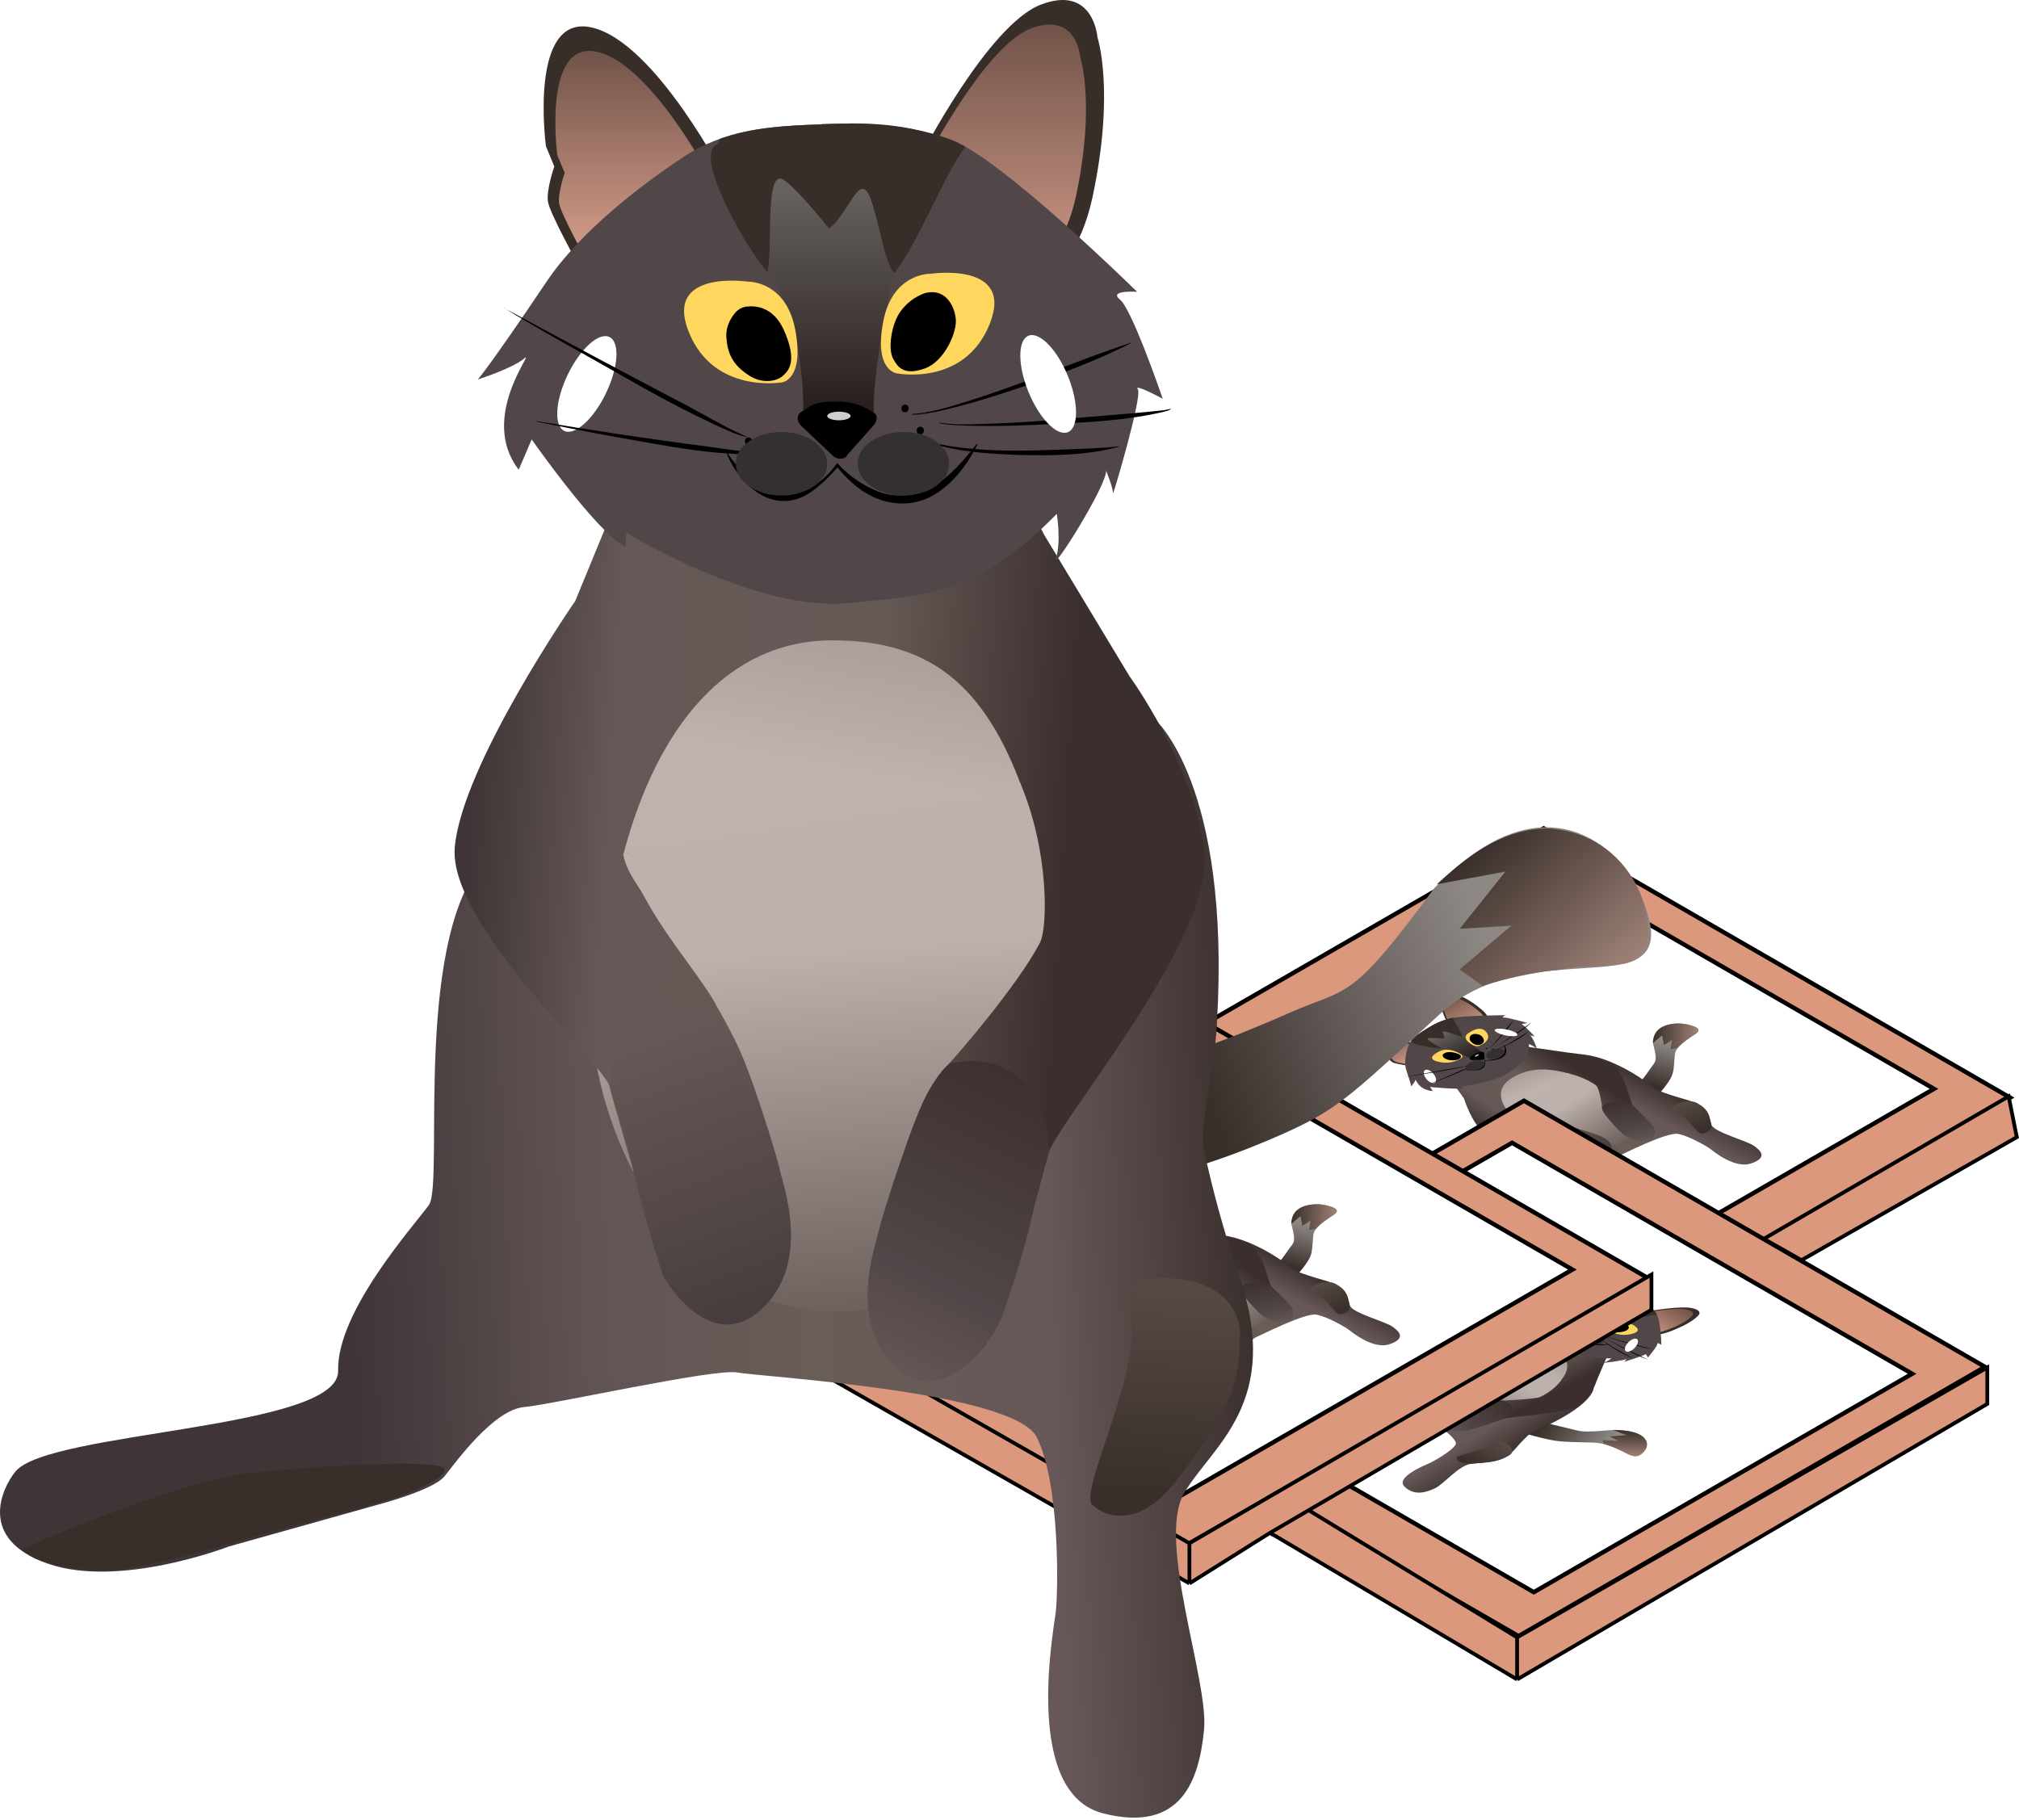 <svg width="710" height="640" viewBox="0 0 710 640" fill="none" xmlns="http://www.w3.org/2000/svg">
<rect x="1.529" width="187.202" height="189.41" transform="matrix(0.866 -0.5 0.866 0.5 379.399 385.718)" fill="#DC987C" stroke="black" stroke-width="1.766"/>
<rect x="1.529" width="162.477" height="153.647" transform="matrix(0.866 -0.5 0.866 0.5 405.017 388.147)" fill="white" stroke="black" stroke-width="1.766"/>
<path d="M570.415 386.172C570.415 386.172 574.501 384.539 580.104 376.192C582.086 373.239 583.084 373.824 581.314 367.095C581.045 359.302 590.313 359.684 593.116 360.28C604.35 362.67 589.458 364.849 588.956 371.081C588.454 377.313 588.64 377.802 586.256 381.192C583.032 385.776 579.211 388.573 579.211 388.573L570.411 386.184L570.415 386.172Z" fill="url(#paint0_linear_0_1)"/>
<path d="M524.533 397.548C524.193 402.736 541.012 410.163 541.351 411.415C541.691 412.668 542.192 418.085 545.704 420.01C549.215 421.935 532.373 431.734 532.824 434.209C533.001 435.18 534.491 437.778 540.097 436.194C545.704 434.61 549.554 429.575 549.554 429.575L555.751 423.204C555.751 423.204 558.17 420.836 558.008 419.976C557.831 419.107 557.005 416.109 558.598 415.001C560.192 413.894 567.406 407.31 568.985 406.688C570.563 406.066 586.128 398.051 590.126 398.826C594.139 399.593 600.336 403.272 601.427 404.09C602.519 404.908 610.043 411.194 615.812 409.209C621.58 407.225 619.374 404.83 616.815 403.025C614.256 401.22 603.094 398.289 601.929 395.777C600.763 393.264 602.46 389.405 592.383 386.603C588.934 385.639 585.825 384.588 583.227 383.621C581.445 382.958 579.089 380.509 576.516 378.893C563.459 370.418 555.271 370.801 555.271 370.801C555.271 370.801 524.828 393.221 524.547 397.557L524.533 397.548Z" fill="url(#paint1_linear_0_1)"/>
<path d="M546.655 426.3C543.468 428.549 539.376 434.08 537.729 436.564C539.13 436.692 541.36 435.74 543.188 434.86C544.958 434.009 548.204 430.829 549.679 429.153L556.392 422.382C557.08 421.558 558.28 419.877 557.572 419.741C556.687 419.571 550.638 423.489 546.655 426.3Z" fill="#382E2A"/>
<path d="M571.127 401.38C579.014 396.826 576.907 388.227 566.421 382.172C555.934 376.118 541.039 374.901 533.152 379.455C525.264 384.009 527.371 392.608 537.858 398.663C548.345 404.717 563.24 405.934 571.127 401.38Z" fill="url(#paint2_linear_0_1)"/>
<path fill-rule="evenodd" clip-rule="evenodd" d="M511.678 381.83L511.769 381.954L511.604 381.873L514.776 386.26C514.776 386.26 517.686 395.505 522.068 398.546C524.888 400.509 534.281 400.849 540.138 401.061L540.138 401.061C542.614 401.15 544.459 401.217 544.906 401.374C545.504 401.584 547.4 402.19 549.552 402.879L549.552 402.879C552.815 403.923 556.667 405.156 557.476 405.479C558.818 406.016 563.687 407.004 565.959 404.875C566.844 404.057 568.069 401.152 560.456 398.784C559.375 398.448 558.421 398.148 557.564 397.879C552.391 396.254 550.786 395.75 546.293 395.071L546.308 395.062C545.053 394.869 543.651 394.74 542.154 394.602C540.148 394.418 537.973 394.217 535.759 393.827C535.527 393.786 535.26 393.754 534.966 393.718C534.173 393.621 533.193 393.502 532.231 393.138L551.148 377.446C556.796 378.744 561.204 381.394 561.596 382.147C562.791 384.353 563.337 388.825 563.337 389.319C563.323 391.053 565.122 392.979 568.797 396.912C569.003 397.131 569.213 397.357 569.43 397.589C573.532 401.985 578.681 401.363 579.979 400.767C582.885 399.463 581.779 396.899 581.026 395.869C580.569 395.264 575.302 389.855 574.358 388.986C573.97 388.627 573.55 387.296 572.998 385.549C571.747 381.587 569.82 375.482 566.052 373.697L566.052 373.663C560.519 371.048 551.291 370.204 551.291 370.204L538.126 368.323L536.169 367.946L511.678 381.83Z" fill="url(#paint3_linear_0_1)"/>
<path d="M563.757 390.859C563.325 389.922 563.29 389.425 563.388 389.198C566.87 386.098 572.142 387.665 574.232 388.815C574.872 389.468 576.224 390.885 577.109 391.668C577.994 392.452 580.65 395.161 581.461 396.566C582.15 398.043 582.42 401.038 577.994 401.208C572.462 401.421 569.511 397.673 568.921 397.162C568.331 396.651 564.401 392.253 563.757 390.859Z" fill="url(#paint4_linear_0_1)"/>
<path d="M549.447 395.629C547.824 395.379 546.865 395.331 544.725 395.97C539.355 397.98 543.25 400.257 545.242 401.464C546.373 401.833 549.565 402.784 550.922 403.295C552.279 403.806 555.422 404.871 559.036 405.936C561.594 406.333 566.408 406.444 566.703 403.888C567.092 400.518 560.585 398.823 559.7 398.483C558.815 398.142 551.861 396.001 549.447 395.629Z" fill="url(#paint5_linear_0_1)"/>
<path d="M584.486 361.26C589.797 358.619 595.944 360.675 597.046 361.953C598.073 363.143 594.825 364.248 593.485 365.519C591.936 366.583 590.593 367.849 589.797 368.755L587.51 368.968L587.967 365.776L585.15 367.606L584.486 364.156L581.24 366.881C581.388 364.496 582.098 362.638 584.486 361.26Z" fill="url(#paint6_linear_0_1)"/>
<path fill-rule="evenodd" clip-rule="evenodd" d="M532.259 393.116C526.843 387.755 525.884 382.487 531.981 378.967C537.555 375.748 543.319 375.285 551.955 377.657L532.259 393.116Z" fill="url(#paint7_linear_0_1)"/>
<g filter="url(#filter0_f_0_1)">
<path d="M588.53 389.095C592.838 386.336 596.177 387.406 597.308 388.286C599.963 389.819 600.701 391.097 601.66 394.888C602.427 397.92 599.668 398.678 598.193 398.678C596.962 398.678 594.481 394.644 591.788 392.478C589.317 390.489 586.468 390.416 588.53 389.095Z" fill="url(#paint8_linear_0_1)"/>
</g>
<path d="M509.034 359.835C509.034 359.835 505.287 353.123 507.175 350.67C509.064 348.217 512.354 349.861 512.354 349.861C512.354 349.861 516.485 351.053 521.338 355.372C526.192 359.691 522.017 362.561 522.017 362.561L509.034 359.852L509.034 359.835Z" fill="#372E29"/>
<path d="M509.595 359.801C509.595 359.801 506.334 353.949 507.972 351.811C509.639 349.673 512.486 351.096 512.486 351.096C512.486 351.096 516.086 352.135 520.321 355.891C524.54 359.656 520.911 362.161 520.911 362.161L509.595 359.801Z" fill="url(#paint9_linear_0_1)"/>
<path d="M499.135 367.101C499.135 367.101 487.008 364.835 482.449 366.479C477.89 368.123 486.668 371.999 486.668 371.999L488.335 372.399C488.335 372.399 489.206 373.447 490.003 373.788C490.799 374.128 495.447 374.886 495.447 374.886L499.12 367.093L499.135 367.101Z" fill="#372E29"/>
<path d="M498.707 367.655C498.707 367.655 488.158 365.687 484.19 367.109C480.206 368.54 487.863 371.922 487.863 371.922L489.309 372.263C489.309 372.263 490.076 373.183 490.755 373.472C491.433 373.762 495.491 374.435 495.491 374.435L498.692 367.646L498.707 367.655Z" fill="url(#paint10_linear_0_1)"/>
<path d="M501.407 362.024C498.574 363.779 496.095 365.414 495.269 367.765C494.443 370.116 493.617 373.694 494.561 376.488C496.228 381.402 496.258 382.101 496.258 382.101C496.258 382.101 497.644 380.551 497.733 379.835C497.836 379.111 498.471 383.362 503.87 383.753L502.867 382.305C502.867 382.305 512.088 383.251 514.581 382.765L513.77 382.263C513.77 382.263 526.133 380.559 530.899 377.075C534.085 374.741 537.803 372.97 537.67 367.203C537.67 367.203 539.529 367.97 540.193 368.711C540.857 369.452 538.924 364.554 538.025 364.103C538.025 364.103 539.544 364.469 539.751 364.639C539.972 364.801 535.811 360.372 535.148 360.312C534.484 360.253 537.139 359.793 537.139 359.793C537.139 359.793 530.19 357.825 528.907 357.902C527.623 357.978 529.438 357.067 529.438 357.067C529.438 357.067 513.858 357.135 509.831 358.2C505.803 359.264 502.838 361.13 501.362 362.033L501.407 362.024Z" fill="#524748"/>
<path d="M525.13 369.111C525.41 368.949 524.968 368.694 524.688 368.856C524.407 369.018 524.85 369.273 525.13 369.111Z" fill="black"/>
<path d="M515.777 375.227C516.057 375.065 515.614 374.81 515.334 374.972C515.054 375.133 515.496 375.389 515.777 375.227Z" fill="black"/>
<path d="M522.961 368.881C523.242 368.719 522.799 368.464 522.519 368.626C522.238 368.788 522.681 369.043 522.961 368.881Z" fill="black"/>
<path d="M523.493 368.694C524.525 368.012 525.248 367.186 525.986 366.385C528.17 363.966 529.925 361.42 532.035 358.975L532.064 358.992C531.091 360.73 529.763 362.399 528.361 364.026C527.299 365.253 526.222 366.471 524.953 367.629C524.525 368.012 524.068 368.396 523.522 368.728L523.493 368.711L523.493 368.694Z" fill="black"/>
<path d="M525.16 369.265C526.473 369.001 527.594 368.507 528.656 368.013C530.81 367.007 532.699 365.832 534.587 364.657C535.517 364.069 536.49 363.49 537.346 362.859L537.376 362.876C535.989 364.273 533.982 365.432 531.976 366.539C530.441 367.357 528.863 368.166 527.078 368.788C526.488 368.992 525.853 369.171 525.175 369.29L525.145 369.273L525.16 369.265Z" fill="black"/>
<path d="M525.558 368.081C526.842 367.544 527.874 366.828 528.966 366.164C530.043 365.491 531.091 364.801 532.123 364.103C533.982 362.808 536.033 361.454 537.862 360.142C537.966 360.048 538.098 359.955 538.172 359.861L538.202 359.878C538.187 359.989 538.054 360.082 537.966 360.185C536.387 361.658 534.381 362.953 532.374 364.23C530.781 365.253 529.143 366.266 527.402 367.22C526.812 367.527 526.237 367.859 525.573 368.106L525.543 368.089L525.558 368.081Z" fill="black"/>
<path d="M505.921 368.583C505.921 368.583 511.837 369.086 517.311 372.45C517.311 372.45 521.766 370.423 521.176 369.946C518.373 368.464 512.265 363.098 512.147 362.127C512.044 361.164 504.416 361.718 504.416 361.718L500.33 365.338L505.921 368.566L505.921 368.583Z" fill="url(#paint11_linear_0_1)"/>
<path d="M496.45 366.232C495.918 367.425 504.239 368.685 506.851 368.813C505.847 367.842 501.097 365.644 502.203 365.21C502.823 364.971 507.042 365.21 507.898 365.278C508.09 364.179 506.806 362.808 507.751 362.757C508.872 362.689 513.121 364.665 514.242 364.563C513.962 362.868 511.468 359.656 511.041 357.961C510.583 358.038 510.185 358.115 509.875 358.191C505.405 359.375 502.882 361.121 501.407 362.024C499.356 363.293 497.497 364.486 496.317 365.951C496.435 366.019 496.509 366.113 496.464 366.241L496.45 366.232Z" fill="url(#paint12_linear_0_1)"/>
<path d="M514.109 371.982C514.109 371.982 510.849 374.699 505.744 373.438C500.639 372.178 506.246 369.776 506.246 369.776C506.246 369.776 508.385 368.455 511.793 369.793C515.201 371.13 514.109 371.982 514.109 371.982Z" fill="#FFD75E"/>
<path d="M520.217 367.859C520.217 367.859 524.938 366.036 522.755 363.089C520.571 360.142 516.411 363.379 516.411 363.379C516.411 363.379 514.124 364.614 516.44 366.581C518.757 368.549 520.232 367.851 520.232 367.851L520.217 367.859Z" fill="#FFD75E"/>
<path d="M522.091 372.297L521.899 370.397C521.899 370.142 521.589 369.878 521.176 369.946C520.291 370.082 519.494 370.133 518.167 370.934C516.839 371.735 517.193 371.922 516.957 372.263C516.721 372.604 517.222 372.825 517.709 372.816L521.353 372.757C521.752 372.748 522.18 372.518 522.121 372.28L522.091 372.297Z" fill="black"/>
<path d="M507.647 370.636C507.382 370.823 507.279 371.07 507.338 371.309C507.411 371.641 507.647 372.067 508.238 372.356C509.152 372.816 510.141 373.097 511.837 372.867C513.15 372.689 513.726 372.101 513.755 371.76C513.785 371.419 513.829 370.764 511.1 370.176C509.241 369.784 508.164 370.269 507.662 370.627L507.647 370.636Z" fill="black"/>
<path d="M517.252 364.171C517.252 364.171 516.618 364.759 516.839 365.636C517.001 366.309 518.226 367.356 519.244 367.501C519.79 367.578 520.749 367.757 521.56 366.76C522.283 365.883 521.398 364.554 520.601 364.111C519.937 363.745 518.24 363.293 517.267 364.162L517.252 364.171Z" fill="black"/>
<path d="M514.921 376.198C516.706 376.377 518.801 376.479 520.35 375.857C521.929 375.236 522.283 373.975 521.988 372.936L521.973 372.859L522.121 372.859C523.271 372.893 524.452 372.774 525.514 372.552C527.801 372.101 528.996 370.917 529.128 369.563C529.217 368.898 529.099 368.2 528.966 367.544L529.04 367.535C529.497 368.345 529.792 369.231 529.615 370.099C529.35 371.888 526.886 372.953 523.906 373.021C523.286 373.038 522.711 373.029 522.106 372.987L522.239 372.91C522.298 373.472 522.327 374.035 522.165 374.605C521.826 375.943 520.07 376.616 517.798 376.581C516.795 376.564 515.836 376.454 514.936 376.224L514.965 376.19L514.921 376.198Z" fill="black"/>
<g filter="url(#filter1_f_0_1)">
<path d="M519.59 371.367C519.965 371.151 520.157 370.911 520.018 370.831C519.88 370.751 519.463 370.861 519.089 371.078C518.714 371.294 518.522 371.534 518.661 371.614C518.799 371.694 519.215 371.584 519.59 371.367Z" fill="#CECECE"/>
</g>
<g filter="url(#filter2_f_0_1)">
<path d="M504.494 378.264C503.713 376.977 502.343 376.083 501.433 376.267C500.524 376.451 500.42 377.643 501.201 378.93C501.983 380.218 503.353 381.112 504.262 380.928C505.172 380.744 505.275 379.551 504.494 378.264Z" fill="white"/>
</g>
<g filter="url(#filter3_f_0_1)">
<path d="M530.302 362.207C528.124 361.679 526.056 361.668 525.683 362.181C525.311 362.694 526.775 363.537 528.954 364.064C531.133 364.591 533.201 364.603 533.573 364.09C533.945 363.577 532.481 362.734 530.302 362.207Z" fill="white"/>
</g>
<path d="M493.602 378.83C498.633 377.97 504.815 376.888 509.802 375.985C511.587 375.67 513.431 375.406 515.172 375.014L515.201 375.031C514.39 375.312 513.49 375.491 512.605 375.678C509.949 376.241 507.234 376.701 504.52 377.127C501.82 377.544 496.258 378.489 493.617 378.822L493.602 378.83Z" fill="black"/>
<path d="M502.1 381.522C505.803 379.997 509.86 378.268 513.475 376.658C514.567 376.181 515.688 375.721 516.691 375.176C516.824 375.099 516.972 375.014 517.06 374.912L517.09 374.929C516.735 375.338 516.101 375.636 515.54 375.96C513.8 376.879 511.867 377.689 509.934 378.464C508.651 378.983 507.352 379.512 506.054 380.023C504.756 380.534 503.443 381.036 502.13 381.539L502.1 381.522Z" fill="black"/>
<g filter="url(#filter4_f_0_1)">
<ellipse cx="3.066" cy="2.129" rx="3.066" ry="2.129" transform="matrix(0.866 -0.5 0.866 0.5 514.279 375.218)" fill="#33302F"/>
</g>
<g filter="url(#filter5_f_0_1)">
<ellipse cx="3.066" cy="2.129" rx="3.066" ry="2.129" transform="matrix(0.866 -0.5 0.866 0.5 521.36 371.129)" fill="#33302F"/>
</g>
<rect x="-5.26326e-08" y="0.883" width="187.202" height="189.41" transform="matrix(0.866 0.5 -0.866 0.5 536.692 386.72)" fill="#DC987C" stroke="black" stroke-width="1.766"/>
<rect x="-5.26326e-08" y="0.883" width="162.477" height="153.647" transform="matrix(0.866 0.5 -0.866 0.5 532.486 401.51)" fill="white" stroke="black" stroke-width="1.766"/>
<path d="M533.816 496.68C533.816 496.68 536.644 499.039 551.102 502.273C556.217 503.418 555.204 503.994 566.859 502.972C580.356 502.817 579.695 508.168 578.662 509.786C574.523 516.272 570.748 507.674 559.955 507.384C549.161 507.094 548.314 507.201 542.443 505.825C534.502 503.964 529.657 501.758 529.657 501.758L533.796 496.677L533.816 496.68Z" fill="url(#paint13_linear_0_1)"/>
<path d="M514.112 470.189C505.127 469.993 492.262 479.704 490.093 479.9C487.924 480.095 478.541 480.385 475.207 482.412C471.873 484.44 454.9 474.716 450.613 474.976C448.931 475.078 444.431 475.939 447.175 479.176C449.92 482.412 458.639 484.636 458.639 484.636L469.674 488.213C469.674 488.213 473.776 489.61 475.266 489.516C476.771 489.414 481.964 488.937 483.882 489.857C485.8 490.777 497.204 494.942 498.281 495.854C499.358 496.765 513.241 505.751 511.899 508.06C510.571 510.377 504.197 513.954 502.781 514.584C501.365 515.215 490.477 519.559 493.914 522.889C497.352 526.22 501.499 524.946 504.625 523.468C507.751 521.991 512.828 515.547 517.18 514.874C521.532 514.201 528.216 515.181 533.07 509.363C534.739 507.371 536.56 505.576 538.234 504.077C539.382 503.048 543.625 501.687 546.423 500.202C561.103 492.663 560.439 487.936 560.439 487.936C560.439 487.936 521.606 470.36 514.097 470.198L514.112 470.189Z" fill="url(#paint14_linear_0_1)"/>
<path d="M464.313 482.961C460.418 481.121 450.838 478.759 446.535 477.808C446.313 478.617 447.962 479.904 449.485 480.959C450.961 481.982 456.469 483.856 459.37 484.707L471.099 488.583C472.525 488.98 475.437 489.673 475.673 489.264C475.968 488.753 469.181 485.261 464.313 482.961Z" fill="#382E2A"/>
<path d="M507.476 497.09C515.363 501.644 530.258 500.427 540.745 494.373C551.231 488.319 553.338 479.719 545.451 475.165C537.564 470.611 522.669 471.828 512.182 477.882C501.696 483.937 499.588 492.536 507.476 497.09Z" fill="url(#paint15_linear_0_1)"/>
<path fill-rule="evenodd" clip-rule="evenodd" d="M541.336 462.767L541.124 462.82L541.263 462.725L533.665 464.556C533.665 464.556 517.651 466.236 512.384 468.766C508.984 470.394 508.395 475.817 508.029 479.198C507.874 480.628 507.758 481.693 507.486 481.951C507.123 482.297 506.072 483.391 504.879 484.634L504.879 484.634C503.071 486.518 500.935 488.742 500.375 489.209C499.446 489.984 497.734 492.795 501.423 494.106C502.839 494.618 507.87 495.324 511.971 490.929C512.554 490.305 513.073 489.754 513.539 489.26C516.354 486.273 517.227 485.347 518.404 482.752L518.419 482.761C518.753 482.036 518.976 481.227 519.215 480.363C519.535 479.204 519.882 477.949 520.558 476.67C520.629 476.537 520.685 476.382 520.747 476.212C520.914 475.755 521.122 475.189 521.752 474.634L548.93 485.555C546.682 488.816 542.093 491.361 540.789 491.588C536.968 492.278 529.222 492.593 528.366 492.593C525.362 492.585 522.027 493.623 515.214 495.745C514.834 495.864 514.443 495.985 514.041 496.111C506.428 498.479 507.505 501.451 508.538 502.201C510.795 503.879 515.236 503.24 517.021 502.806C518.069 502.542 527.437 499.501 528.942 498.956C529.565 498.731 531.869 498.489 534.895 498.17C541.758 497.448 552.332 496.335 555.424 494.16L555.483 494.16C560.012 490.966 561.475 485.638 561.475 485.638L564.733 478.036L565.384 476.907L541.336 462.767Z" fill="url(#paint16_linear_0_1)"/>
<path d="M525.697 492.835C527.32 492.586 528.181 492.566 528.574 492.623C533.945 494.633 531.23 497.676 529.238 498.883C528.107 499.252 525.653 500.033 524.296 500.544C522.939 501.055 518.247 502.588 515.813 503.057C513.255 503.454 508.067 503.611 507.772 501.055C507.403 497.861 513.895 496.157 514.78 495.817C515.665 495.476 523.283 493.207 525.697 492.835Z" fill="url(#paint17_linear_0_1)"/>
<path d="M517.436 484.573C517.869 483.636 517.952 483.082 516.846 481.847C513.364 478.747 509.42 480.996 507.33 482.145C506.69 482.799 505.043 484.641 504.158 485.425C503.273 486.208 501.428 488.023 499.584 490.11C498.896 491.586 498.704 494.366 503.13 494.536C508.968 494.761 511.903 491.004 512.493 490.493C513.084 489.982 516.792 485.967 517.436 484.573Z" fill="url(#paint18_linear_0_1)"/>
<path d="M576.966 504.803C581.539 507.87 577.979 511.419 575.766 512.055C573.704 512.648 571.79 510.773 569.589 509.999C567.745 509.105 565.552 508.33 563.983 507.87L563.614 506.549L569.143 506.813L565.975 505.187L571.95 504.803L567.229 502.929C571.36 503.015 574.578 503.425 576.966 504.803Z" fill="url(#paint19_linear_0_1)"/>
<path fill-rule="evenodd" clip-rule="evenodd" d="M521.788 474.65C531.075 471.523 540.199 470.969 546.296 474.49C551.87 477.708 552.673 481.035 548.565 486.021L521.788 474.65Z" fill="url(#paint20_linear_0_1)"/>
<g filter="url(#filter6_f_0_1)">
<path d="M528.753 507.138C533.533 509.625 531.679 511.553 530.154 512.206C527.499 513.739 525.286 514.165 518.72 514.719C513.468 515.162 512.155 513.569 512.155 512.717C512.155 512.007 519.141 510.574 522.895 509.02C526.339 507.593 526.465 505.948 528.753 507.138Z" fill="url(#paint21_linear_0_1)"/>
</g>
<path d="M579.433 461.242C579.433 461.242 591.058 459.078 595.307 460.168C599.556 461.259 596.709 463.158 596.709 463.158C596.709 463.158 594.643 465.543 587.163 468.345C579.684 471.148 574.712 468.737 574.712 468.737L579.403 461.242L579.433 461.242Z" fill="#372E29"/>
<path d="M579.492 461.565C579.492 461.565 589.627 459.683 593.331 460.628C597.034 461.591 594.57 463.235 594.57 463.235C594.57 463.235 592.77 465.313 586.264 467.758C579.743 470.194 575.405 468.098 575.405 468.098L579.492 461.565Z" fill="url(#paint22_linear_0_1)"/>
<path d="M566.848 455.526C566.848 455.526 570.772 448.524 567.925 445.892C565.078 443.26 558.365 448.328 558.365 448.328L557.671 449.291C557.671 449.291 555.857 449.793 555.267 450.253C554.676 450.713 553.363 453.396 553.363 453.396L566.863 455.517L566.848 455.526Z" fill="#372E29"/>
<path d="M565.889 455.279C565.889 455.279 569.297 449.189 566.833 446.897C564.355 444.597 558.498 449.018 558.498 449.018L557.908 449.853C557.908 449.853 556.314 450.296 555.813 450.688C555.311 451.08 554.145 453.422 554.145 453.422L565.904 455.27L565.889 455.279Z" fill="url(#paint23_linear_0_1)"/>
<path d="M575.641 456.838C572.602 455.202 569.769 453.771 565.697 453.294C561.625 452.817 555.429 452.34 550.59 452.885C542.077 453.848 540.867 453.865 540.867 453.865C540.867 453.865 543.552 454.665 544.791 454.717C546.046 454.776 538.684 455.142 538.005 458.26L540.513 457.681C540.513 457.681 538.875 463.004 539.716 464.444L540.587 463.976C540.587 463.976 543.537 471.113 549.572 473.865C553.614 475.705 556.683 477.851 566.671 477.774C566.671 477.774 565.343 478.848 564.059 479.231C562.776 479.614 571.259 478.498 572.041 477.979C572.041 477.979 571.407 478.856 571.112 478.975C570.831 479.103 578.503 476.701 578.606 476.318C578.71 475.935 579.506 477.468 579.506 477.468C579.506 477.468 582.914 473.456 582.781 472.715C582.649 471.974 584.227 473.021 584.227 473.021C584.227 473.021 584.109 464.027 582.265 461.701C580.421 459.376 577.19 457.664 575.626 456.812L575.641 456.838Z" fill="#524748"/>
<path d="M563.366 470.534C563.646 470.696 564.089 470.441 563.809 470.279C563.528 470.117 563.086 470.373 563.366 470.534Z" fill="black"/>
<path d="M552.773 465.134C553.054 465.296 553.496 465.04 553.216 464.878C552.936 464.717 552.493 464.972 552.773 465.134Z" fill="black"/>
<path d="M563.764 469.282C564.045 469.444 564.487 469.188 564.207 469.027C563.927 468.865 563.484 469.12 563.764 469.282Z" fill="black"/>
<path d="M564.089 469.589C565.27 470.185 566.701 470.602 568.087 471.028C572.277 472.289 576.689 473.303 580.923 474.521L580.893 474.538C577.884 473.976 574.992 473.209 572.174 472.4C570.05 471.786 567.94 471.165 565.933 470.432C565.27 470.185 564.606 469.921 564.03 469.606L564.06 469.589L564.089 469.589Z" fill="black"/>
<path d="M563.101 470.551C563.558 471.309 564.414 471.957 565.269 472.57C567.01 473.814 569.046 474.904 571.082 475.994C572.1 476.531 573.103 477.093 574.195 477.587L574.166 477.604C571.746 476.803 569.74 475.645 567.822 474.486C566.405 473.601 565.004 472.689 563.927 471.659C563.573 471.318 563.263 470.952 563.056 470.56L563.086 470.543L563.101 470.551Z" fill="black"/>
<path d="M565.151 470.781C566.081 471.522 567.32 472.119 568.471 472.749C569.636 473.371 570.831 473.976 572.041 474.572C574.284 475.645 576.629 476.829 578.901 477.885C579.064 477.945 579.226 478.022 579.388 478.064L579.359 478.081C579.167 478.073 579.005 477.996 578.828 477.945C576.275 477.034 574.033 475.875 571.82 474.717C570.049 473.797 568.294 472.851 566.641 471.846C566.11 471.505 565.535 471.173 565.107 470.79L565.137 470.773L565.151 470.781Z" fill="black"/>
<path d="M564.281 459.444C564.281 459.444 563.411 462.86 557.583 466.02C557.583 466.02 561.094 468.592 561.92 468.252C564.488 466.633 573.782 463.107 575.464 463.039C577.131 462.979 576.172 458.575 576.172 458.575L569.902 456.216L564.31 459.444L564.281 459.444Z" fill="url(#paint24_linear_0_1)"/>
<path d="M568.353 453.976C566.287 453.669 564.104 458.473 563.882 459.981C565.564 459.401 569.371 456.659 570.123 457.297C570.536 457.655 570.123 460.091 570.005 460.585C571.908 460.696 574.284 459.955 574.372 460.5C574.49 461.148 571.067 463.601 571.244 464.248C574.18 464.086 579.742 462.647 582.678 462.4C582.545 462.136 582.413 461.906 582.28 461.727C580.229 459.146 577.205 457.689 575.641 456.838C573.443 455.654 571.377 454.58 568.84 453.899C568.721 453.967 568.559 454.01 568.338 453.984L568.353 453.976Z" fill="url(#paint25_linear_0_1)"/>
<path d="M558.394 464.172C558.394 464.172 553.688 462.289 555.871 459.342C558.055 456.395 562.215 459.632 562.215 459.632C562.215 459.632 564.502 460.867 562.186 462.834C559.869 464.802 558.394 464.172 558.394 464.172Z" fill="#FFD75E"/>
<path d="M565.535 467.698C565.535 467.698 568.692 470.424 573.797 469.163C578.901 467.902 573.295 465.5 573.295 465.5C573.295 465.5 571.156 464.18 567.748 465.517C564.34 466.855 565.55 467.706 565.55 467.706L565.535 467.698Z" fill="#FFD75E"/>
<path d="M557.848 468.78L561.138 468.669C561.581 468.669 562.038 468.49 561.92 468.252C561.684 467.741 561.596 467.281 560.209 466.514C558.822 465.747 558.497 465.952 557.907 465.816C557.317 465.679 556.934 465.969 556.948 466.25L557.052 468.354C557.066 468.584 557.465 468.831 557.878 468.797L557.848 468.78Z" fill="black"/>
<path d="M560.725 460.441C560.401 460.287 559.973 460.228 559.56 460.262C558.984 460.304 558.247 460.441 557.745 460.781C556.948 461.31 556.462 461.88 556.86 462.86C557.17 463.618 558.188 463.95 558.778 463.967C559.368 463.984 560.504 464.01 561.522 462.434C562.201 461.361 561.36 460.739 560.74 460.449L560.725 460.441Z" fill="black"/>
<path d="M571.923 465.986C571.923 465.986 570.905 465.62 569.386 465.747C568.22 465.841 566.405 466.548 566.155 467.136C566.022 467.451 565.712 468.005 567.438 468.473C568.958 468.89 571.259 468.379 572.026 467.919C572.661 467.536 573.443 466.557 571.938 465.994L571.923 465.986Z" fill="black"/>
<path d="M551.091 464.64C550.781 465.67 550.604 466.88 551.681 467.774C552.758 468.686 554.942 468.89 556.742 468.72L556.875 468.711L556.875 468.796C556.816 469.461 557.022 470.142 557.406 470.756C558.188 472.076 560.238 472.766 562.584 472.842C563.735 472.894 564.945 472.825 566.081 472.749L566.095 472.791C564.694 473.055 563.159 473.226 561.655 473.124C558.556 472.97 556.712 471.548 556.594 469.827C556.565 469.469 556.579 469.137 556.653 468.788L556.786 468.865C555.812 468.899 554.839 468.916 553.85 468.822C551.534 468.626 550.368 467.612 550.427 466.301C550.457 465.722 550.649 465.168 551.047 464.648L551.106 464.665L551.091 464.64Z" fill="black"/>
<g filter="url(#filter7_f_0_1)">
<path d="M559.458 467.336C559.833 467.552 560.249 467.663 560.388 467.583C560.526 467.503 560.335 467.263 559.96 467.046C559.585 466.83 559.169 466.719 559.03 466.799C558.892 466.879 559.083 467.119 559.458 467.336Z" fill="#CECECE"/>
</g>
<g filter="url(#filter8_f_0_1)">
<path d="M547.513 458.62C549.742 458.169 551.291 457.378 550.972 456.853C550.654 456.328 548.588 456.268 546.359 456.719C544.129 457.17 542.581 457.961 542.899 458.486C543.218 459.011 545.283 459.071 547.513 458.62Z" fill="white"/>
</g>
<g filter="url(#filter9_f_0_1)">
<path d="M575.325 473.52C576.238 472.263 576.258 471.069 575.369 470.854C574.481 470.639 573.02 471.484 572.107 472.742C571.194 474 571.175 475.194 572.063 475.409C572.952 475.624 574.412 474.778 575.325 473.52Z" fill="white"/>
</g>
<path d="M546.533 452.332C548.023 455.236 549.896 458.805 551.46 461.684C552.006 462.715 552.464 463.78 553.142 464.785L553.113 464.802C552.626 464.333 552.316 463.814 551.991 463.303C551.018 461.769 550.221 460.202 549.483 458.635C548.76 457.076 547.123 453.865 546.547 452.34L546.533 452.332Z" fill="black"/>
<path d="M541.871 457.238C544.511 459.376 547.506 461.718 550.295 463.805C551.121 464.435 551.918 465.083 552.862 465.662C552.995 465.739 553.142 465.824 553.319 465.875L553.29 465.892C552.582 465.688 552.065 465.321 551.505 464.998C549.911 463.992 548.51 462.877 547.167 461.761C546.267 461.02 545.352 460.27 544.467 459.521C543.582 458.771 542.712 458.013 541.841 457.255L541.871 457.238Z" fill="black"/>
<g filter="url(#filter10_f_0_1)">
<ellipse cx="3.066" cy="2.129" rx="3.066" ry="2.129" transform="matrix(0.866 0.5 -0.866 0.5 552.79 464.269)" fill="#33302F"/>
</g>
<g filter="url(#filter11_f_0_1)">
<ellipse cx="3.066" cy="2.129" rx="3.066" ry="2.129" transform="matrix(0.866 0.5 -0.866 0.5 559.871 468.358)" fill="#33302F"/>
</g>
<rect x="1.529" width="187.202" height="189.41" transform="matrix(0.866 -0.5 0.866 0.5 252.243 449.296)" fill="#DC987C" stroke="black" stroke-width="1.766"/>
<rect x="1.529" width="162.477" height="153.647" transform="matrix(0.866 -0.5 0.866 0.5 277.861 451.725)" fill="white" stroke="black" stroke-width="1.766"/>
<path d="M443.259 449.75C443.259 449.75 447.345 448.117 452.948 439.77C454.93 436.817 455.928 437.402 454.157 430.673C453.889 422.88 463.157 423.262 465.96 423.858C477.193 426.248 462.302 428.427 461.8 434.659C461.298 440.891 461.483 441.38 459.1 444.77C455.876 449.354 452.054 452.151 452.054 452.151L443.255 449.762L443.259 449.75Z" fill="url(#paint26_linear_0_1)"/>
<path d="M397.376 461.127C397.037 466.314 413.856 473.742 414.195 474.994C414.535 476.246 415.036 481.663 418.547 483.588C422.059 485.513 405.216 495.312 405.668 497.788C405.845 498.759 407.335 501.357 412.941 499.772C418.547 498.188 422.398 493.154 422.398 493.154L428.595 486.782C428.595 486.782 431.014 484.415 430.852 483.554C430.675 482.685 429.849 479.687 431.442 478.58C433.035 477.472 440.25 470.888 441.828 470.266C443.407 469.645 458.972 461.629 462.97 462.404C466.983 463.171 473.179 466.851 474.271 467.668C475.363 468.486 482.887 474.772 488.656 472.788C494.424 470.803 492.218 468.409 489.659 466.604C487.099 464.799 475.938 461.868 474.773 459.355C473.607 456.842 475.304 452.984 465.227 450.181C461.778 449.218 458.668 448.166 456.071 447.2C454.289 446.537 451.933 444.087 449.36 442.472C436.303 433.996 428.115 434.38 428.115 434.38C428.115 434.38 397.671 456.8 397.391 461.135L397.376 461.127Z" fill="url(#paint27_linear_0_1)"/>
<path d="M419.498 489.878C416.311 492.127 412.22 497.658 410.572 500.142C411.974 500.27 414.203 499.318 416.031 498.439C417.801 497.587 421.047 494.407 422.522 492.732L429.235 485.96C429.924 485.137 431.124 483.456 430.416 483.319C429.53 483.149 423.481 487.067 419.498 489.878Z" fill="#382E2A"/>
<path d="M443.971 464.958C451.858 460.405 449.751 451.805 439.264 445.75C428.778 439.696 413.883 438.48 405.995 443.033C398.108 447.587 400.215 456.187 410.702 462.241C421.188 468.295 436.083 469.512 443.971 464.958Z" fill="url(#paint28_linear_0_1)"/>
<path fill-rule="evenodd" clip-rule="evenodd" d="M419.151 458.64C417.897 458.447 416.494 458.318 414.998 458.18C412.992 457.996 410.816 457.795 408.603 457.405C408.371 457.364 408.103 457.332 407.809 457.296C407.017 457.199 406.037 457.08 405.075 456.716L423.992 441.024C429.639 442.323 434.048 444.972 434.44 445.725C435.635 447.931 436.181 452.403 436.181 452.897C436.167 454.631 437.966 456.557 441.641 460.49C441.846 460.709 442.057 460.935 442.274 461.168C446.375 465.563 451.524 464.941 452.823 464.345C455.729 463.041 454.622 460.478 453.87 459.447C453.413 458.842 448.146 453.433 447.201 452.564C446.813 452.205 446.393 450.874 445.842 449.127C444.591 445.165 442.663 439.06 438.895 437.275L438.895 437.241C433.363 434.626 424.134 433.782 424.134 433.782L410.966 431.9L409.012 431.525L384.522 445.409L384.613 445.532L384.448 445.451L387.62 449.838C387.62 449.838 390.53 459.083 394.911 462.124C397.732 464.088 407.125 464.427 412.981 464.639C415.458 464.728 417.302 464.795 417.75 464.952C418.348 465.162 420.243 465.768 422.395 466.457L422.395 466.457C425.658 467.501 429.51 468.734 430.319 469.058C431.662 469.594 436.531 470.582 438.803 468.453C439.688 467.635 440.912 464.73 433.3 462.363C432.218 462.026 431.264 461.727 430.408 461.458C425.235 459.832 423.63 459.328 419.136 458.649L419.151 458.64Z" fill="url(#paint29_linear_0_1)"/>
<path d="M436.601 454.437C436.168 453.501 436.134 453.004 436.232 452.776C439.714 449.676 444.986 451.243 447.076 452.393C447.715 453.046 449.068 454.463 449.953 455.247C450.838 456.03 453.494 458.739 454.305 460.144C454.994 461.621 455.264 464.616 450.838 464.787C445.306 465 442.355 461.252 441.765 460.741C441.175 460.23 437.245 455.831 436.601 454.437Z" fill="url(#paint30_linear_0_1)"/>
<path d="M422.29 459.208C420.667 458.958 419.708 458.91 417.569 459.548C412.199 461.559 416.094 463.836 418.086 465.042C419.217 465.411 422.408 466.363 423.766 466.874C425.123 467.385 428.265 468.45 431.88 469.514C434.437 469.912 439.251 470.022 439.546 467.467C439.936 464.097 433.429 462.402 432.544 462.061C431.659 461.72 424.705 459.579 422.29 459.208Z" fill="url(#paint31_linear_0_1)"/>
<path d="M457.329 424.838C462.641 422.198 468.787 424.253 469.89 425.531C470.916 426.721 467.669 427.826 466.329 429.097C464.78 430.162 463.437 431.428 462.641 432.334L460.354 432.547L460.811 429.354L457.993 431.184L457.329 427.734L454.084 430.46C454.231 428.075 454.942 426.216 457.329 424.838Z" fill="url(#paint32_linear_0_1)"/>
<path fill-rule="evenodd" clip-rule="evenodd" d="M405.102 456.695C399.686 451.333 398.727 446.065 404.825 442.545C410.399 439.327 416.162 438.863 424.798 441.235L405.102 456.695Z" fill="url(#paint33_linear_0_1)"/>
<g filter="url(#filter12_f_0_1)">
<path d="M461.374 452.674C465.682 449.914 469.021 450.984 470.152 451.865C472.807 453.398 473.545 454.675 474.504 458.466C475.271 461.498 472.512 462.256 471.037 462.256C469.806 462.256 467.325 458.223 464.632 456.056C462.161 454.067 459.312 453.995 461.374 452.674Z" fill="url(#paint34_linear_0_1)"/>
</g>
<path d="M381.878 423.413C381.878 423.413 378.131 416.701 380.019 414.248C381.908 411.795 385.198 413.439 385.198 413.439C385.198 413.439 389.329 414.632 394.183 418.95C399.036 423.269 394.861 426.139 394.861 426.139L381.878 423.43L381.878 423.413Z" fill="#372E29"/>
<path d="M382.439 423.38C382.439 423.38 379.178 417.528 380.816 415.39C382.483 413.252 385.33 414.674 385.33 414.674C385.33 414.674 388.93 415.713 393.164 419.47C397.384 423.235 393.755 425.739 393.755 425.739L382.439 423.38Z" fill="url(#paint35_linear_0_1)"/>
<path d="M371.979 430.679C371.979 430.679 359.852 428.413 355.293 430.057C350.734 431.701 359.512 435.577 359.512 435.577L361.179 435.977C361.179 435.977 362.05 437.025 362.847 437.366C363.643 437.706 368.291 438.465 368.291 438.465L371.964 430.671L371.979 430.679Z" fill="#372E29"/>
<path d="M371.551 431.233C371.551 431.233 361.002 429.266 357.034 430.688C353.05 432.119 360.707 435.501 360.707 435.501L362.153 435.841C362.153 435.841 362.92 436.761 363.599 437.051C364.277 437.341 368.335 438.013 368.335 438.013L371.536 431.225L371.551 431.233Z" fill="url(#paint36_linear_0_1)"/>
<path d="M374.251 425.603C371.418 427.358 368.94 428.993 368.113 431.344C367.287 433.695 366.461 437.272 367.405 440.066C369.072 444.981 369.102 445.679 369.102 445.679C369.102 445.679 370.489 444.129 370.577 443.414C370.681 442.69 371.315 446.94 376.715 447.332L375.711 445.884C375.711 445.884 384.932 446.829 387.426 446.344L386.614 445.841C386.614 445.841 398.978 444.138 403.743 440.654C406.93 438.32 410.647 436.548 410.515 430.782C410.515 430.782 412.374 431.548 413.037 432.289C413.701 433.03 411.769 428.133 410.869 427.681C410.869 427.681 412.388 428.047 412.595 428.218C412.816 428.38 408.656 423.95 407.992 423.891C407.328 423.831 409.984 423.371 409.984 423.371C409.984 423.371 403.035 421.404 401.751 421.48C400.468 421.557 402.282 420.645 402.282 420.645C402.282 420.645 386.703 420.714 382.675 421.778C378.647 422.843 375.682 424.708 374.207 425.611L374.251 425.603Z" fill="#524748"/>
<path d="M397.974 432.69C398.254 432.528 397.812 432.272 397.532 432.434C397.251 432.596 397.694 432.851 397.974 432.69Z" fill="black"/>
<path d="M388.621 438.806C388.901 438.644 388.458 438.388 388.178 438.55C387.898 438.712 388.34 438.967 388.621 438.806Z" fill="black"/>
<path d="M395.805 432.46C396.086 432.298 395.643 432.042 395.363 432.204C395.083 432.366 395.525 432.621 395.805 432.46Z" fill="black"/>
<path d="M396.336 432.272C397.369 431.591 398.092 430.765 398.83 429.964C401.013 427.545 402.769 424.998 404.879 422.554L404.908 422.571C403.934 424.308 402.607 425.978 401.205 427.605C400.143 428.831 399.066 430.049 397.797 431.208C397.369 431.591 396.912 431.974 396.366 432.307L396.336 432.289L396.336 432.272Z" fill="black"/>
<path d="M398.004 432.843C399.317 432.579 400.438 432.085 401.5 431.591C403.654 430.586 405.543 429.41 407.431 428.235C408.361 427.647 409.334 427.068 410.19 426.438L410.22 426.455C408.833 427.852 406.826 429.01 404.82 430.117C403.285 430.935 401.707 431.744 399.922 432.366C399.332 432.57 398.697 432.749 398.019 432.869L397.989 432.852L398.004 432.843Z" fill="black"/>
<path d="M398.402 431.659C399.685 431.122 400.718 430.407 401.81 429.742C402.887 429.07 403.934 428.38 404.967 427.681C406.826 426.386 408.877 425.032 410.706 423.72C410.809 423.627 410.942 423.533 411.016 423.439L411.046 423.456C411.031 423.567 410.898 423.661 410.809 423.763C409.231 425.236 407.224 426.531 405.218 427.809C403.625 428.831 401.987 429.845 400.246 430.799C399.656 431.105 399.081 431.437 398.417 431.684L398.387 431.667L398.402 431.659Z" fill="black"/>
<path d="M378.765 432.162C378.765 432.162 384.681 432.664 390.155 436.029C390.155 436.029 394.61 434.001 394.02 433.524C391.217 432.042 385.109 426.676 384.991 425.705C384.888 424.742 377.26 425.296 377.26 425.296L373.174 428.916L378.765 432.145L378.765 432.162Z" fill="url(#paint37_linear_0_1)"/>
<path d="M369.294 429.811C368.762 431.003 377.083 432.264 379.695 432.392C378.691 431.421 373.941 429.223 375.047 428.789C375.667 428.55 379.886 428.789 380.742 428.857C380.934 427.758 379.65 426.387 380.595 426.335C381.716 426.267 385.965 428.243 387.086 428.141C386.806 426.446 384.312 423.235 383.885 421.54C383.427 421.617 383.029 421.693 382.719 421.77C378.249 422.954 375.726 424.7 374.251 425.603C372.2 426.872 370.341 428.065 369.161 429.53C369.279 429.598 369.353 429.691 369.308 429.819L369.294 429.811Z" fill="url(#paint38_linear_0_1)"/>
<path d="M386.953 435.56C386.953 435.56 383.693 438.277 378.588 437.017C373.483 435.756 379.09 433.354 379.09 433.354C379.09 433.354 381.229 432.034 384.637 433.371C388.045 434.708 386.953 435.56 386.953 435.56Z" fill="#FFD75E"/>
<path d="M393.061 431.438C393.061 431.438 397.782 429.615 395.599 426.668C393.415 423.72 389.255 426.957 389.255 426.957C389.255 426.957 386.968 428.192 389.284 430.16C391.601 432.128 393.076 431.429 393.076 431.429L393.061 431.438Z" fill="#FFD75E"/>
<path d="M394.935 435.875L394.743 433.976C394.743 433.72 394.433 433.456 394.02 433.525C393.135 433.661 392.338 433.712 391.01 434.513C389.683 435.313 390.037 435.501 389.801 435.841C389.565 436.182 390.066 436.404 390.553 436.395L394.197 436.335C394.595 436.327 395.023 436.097 394.964 435.858L394.935 435.875Z" fill="black"/>
<path d="M380.491 434.214C380.226 434.402 380.123 434.649 380.182 434.887C380.255 435.219 380.491 435.645 381.081 435.935C381.996 436.395 382.985 436.676 384.681 436.446C385.994 436.267 386.57 435.679 386.599 435.339C386.629 434.998 386.673 434.342 383.944 433.754C382.085 433.363 381.008 433.848 380.506 434.206L380.491 434.214Z" fill="black"/>
<path d="M390.096 427.749C390.096 427.749 389.461 428.337 389.683 429.214C389.845 429.887 391.069 430.935 392.087 431.08C392.633 431.156 393.592 431.335 394.404 430.339C395.127 429.461 394.241 428.132 393.445 427.69C392.781 427.323 391.084 426.872 390.111 427.741L390.096 427.749Z" fill="black"/>
<path d="M387.765 439.777C389.55 439.955 391.645 440.058 393.194 439.436C394.773 438.814 395.127 437.553 394.832 436.514L394.817 436.437L394.964 436.437C396.115 436.472 397.295 436.352 398.358 436.131C400.644 435.679 401.839 434.495 401.972 433.141C402.061 432.477 401.943 431.778 401.81 431.122L401.884 431.114C402.341 431.923 402.636 432.809 402.459 433.678C402.194 435.466 399.73 436.531 396.75 436.599C396.13 436.616 395.554 436.608 394.95 436.565L395.082 436.489C395.141 437.051 395.171 437.613 395.009 438.184C394.669 439.521 392.914 440.194 390.642 440.16C389.638 440.143 388.679 440.032 387.779 439.802L387.809 439.768L387.765 439.777Z" fill="black"/>
<g filter="url(#filter13_f_0_1)">
<path d="M392.434 434.946C392.809 434.729 393.001 434.489 392.862 434.409C392.724 434.329 392.307 434.44 391.933 434.656C391.558 434.873 391.366 435.113 391.505 435.193C391.643 435.273 392.059 435.162 392.434 434.946Z" fill="#CECECE"/>
</g>
<g filter="url(#filter14_f_0_1)">
<path d="M377.338 441.843C376.557 440.556 375.187 439.661 374.277 439.845C373.368 440.029 373.264 441.222 374.045 442.509C374.827 443.796 376.197 444.69 377.106 444.506C378.016 444.322 378.119 443.13 377.338 441.843Z" fill="white"/>
</g>
<g filter="url(#filter15_f_0_1)">
<path d="M403.146 425.785C400.968 425.258 398.9 425.247 398.527 425.76C398.155 426.273 399.619 427.116 401.798 427.643C403.976 428.17 406.045 428.182 406.417 427.669C406.789 427.155 405.325 426.312 403.146 425.785Z" fill="white"/>
</g>
<path d="M366.446 442.409C371.477 441.548 377.659 440.467 382.646 439.564C384.431 439.249 386.275 438.985 388.016 438.593L388.045 438.61C387.234 438.891 386.334 439.07 385.449 439.257C382.793 439.819 380.078 440.279 377.364 440.705C374.664 441.122 369.102 442.068 366.461 442.4L366.446 442.409Z" fill="black"/>
<path d="M374.944 445.1C378.647 443.575 382.704 441.846 386.319 440.236C387.411 439.759 388.532 439.299 389.535 438.754C389.668 438.678 389.816 438.592 389.904 438.49L389.934 438.507C389.579 438.916 388.945 439.214 388.384 439.538C386.644 440.458 384.711 441.267 382.778 442.042C381.495 442.562 380.196 443.09 378.898 443.601C377.6 444.112 376.287 444.615 374.974 445.117L374.944 445.1Z" fill="black"/>
<g filter="url(#filter16_f_0_1)">
<ellipse cx="3.066" cy="2.129" rx="3.066" ry="2.129" transform="matrix(0.866 -0.5 0.866 0.5 387.123 438.796)" fill="#33302F"/>
</g>
<g filter="url(#filter17_f_0_1)">
<ellipse cx="3.066" cy="2.129" rx="3.066" ry="2.129" transform="matrix(0.866 -0.5 0.866 0.5 394.204 434.708)" fill="#33302F"/>
</g>
<path d="M256.233 464.426L252.921 448.311L418.268 542.795L580.746 448.311V460.673L460.212 531.186L533.504 575.909L698.851 480.983V493.787L533.504 590.699L448.733 540.367L446.525 539.193L418.268 556.923L256.233 464.426Z" fill="#DC987C"/>
<path d="M709.226 399.965L633.507 443.233L620.261 435.728L706.357 385.616L709.226 399.965Z" fill="#DC987C"/>
<path d="M418.268 556.923L256.233 464.426L252.921 448.311L418.268 542.795M418.268 556.923V542.795M418.268 556.923L446.525 539.193M418.268 542.795L580.746 448.311V460.673L460.212 531.186M533.504 590.699L448.733 540.367L446.525 539.193M533.504 590.699V575.909M533.504 590.699L698.851 493.787V480.983L533.504 575.909M533.504 575.909L460.212 531.186M460.212 531.186L446.525 539.193M633.507 443.233L709.226 399.965L706.357 385.616L620.261 435.728L633.507 443.233Z" stroke="black" stroke-width="1.325"/>
<path d="M371.288 379.444C371.288 379.444 392.23 383.253 452.996 356.431C474.491 346.942 474.446 353.032 504.387 312.367C544.454 270.674 570.524 300.748 575.887 312.367C597.375 358.929 540.835 325.258 506.621 356.431C472.407 387.604 470.403 390.731 445.399 401.295C411.581 415.582 385.332 418.682 385.332 418.682L371.213 379.492L371.288 379.444Z" fill="url(#paint39_linear_0_1)"/>
<path d="M172.626 300.15C144.383 326.337 156.36 416.248 150.818 423.845C145.277 431.442 118.375 461.383 118.911 482.118C119.448 502.853 17.024 503.247 5.405 517.6C0.847 523.23 -8.27 541.374 17.024 550.043C42.317 558.713 80.391 543.966 80.391 543.966L132.586 529.308C132.586 529.308 152.338 524.214 156.36 519.209C160.382 514.114 173.609 495.882 184.245 494.899C194.88 493.915 251.276 481.224 259.32 482.743C267.364 484.263 356.56 489.357 364.604 505.534C372.737 521.711 372.201 559.785 371.218 567.382C370.234 574.979 360.046 630.749 387.931 637.81C415.816 644.87 421.696 625.626 423.413 608.405C425.129 591.184 406.7 541.999 416.352 525.286C426.005 508.573 451.387 493.469 435.568 448.245C430.175 432.741 426.274 417.805 423.476 404.87C421.556 395.993 427.272 376.005 427.953 359.735C432.868 275.723 406.056 252.932 406.056 252.932C406.056 252.932 196.221 278.342 172.626 300.239V300.15Z" fill="url(#paint40_linear_0_1)"/>
<path d="M88.792 517.996C67.342 520.141 25.931 536.765 7.907 544.808C11.482 549.724 23.231 551.483 33.379 552.405C43.211 553.299 69.725 546.447 82.983 542.127L138.842 526.933C145.247 524.699 157.7 519.515 156.27 516.655C154.483 513.08 115.605 515.315 88.792 517.996Z" fill="#382E2A"/>
<path d="M293.658 461.383C341.439 461.383 380.173 409.884 380.173 346.357C380.173 282.83 341.439 231.331 293.658 231.331C245.877 231.331 207.143 282.83 207.143 346.357C207.143 409.884 245.877 461.383 293.658 461.383Z" fill="url(#paint41_linear_0_1)"/>
<path fill-rule="evenodd" clip-rule="evenodd" d="M216.152 178.75L215.784 179.671L215.705 178.751L202.298 211.373C202.298 211.373 162.609 268.69 159.928 297.916C158.169 316.759 184.839 346.992 201.468 365.843C208.5 373.814 213.737 379.75 214.268 381.928C214.978 384.841 217.538 393.766 220.443 403.897C224.848 419.259 230.049 437.395 230.803 441.542C232.054 448.424 241.617 468.354 259.671 464.064C266.642 462.456 285.59 450.926 274.954 415.444C273.443 410.405 272.126 405.943 270.943 401.938C263.799 377.743 261.583 370.237 251.538 353.06H251.627C248.839 348.249 245.269 343.324 241.459 338.068C236.351 331.022 230.813 323.383 226.155 314.629C225.668 313.714 225.028 312.731 224.326 311.652C222.433 308.747 220.09 305.149 219.086 300.327L358.707 275.304C369.003 299.22 368.456 326.472 365.694 331.61C357.74 346.804 335.933 371.918 333.341 374.51C324.198 383.568 319.546 399.12 310.043 430.887C309.513 432.659 308.967 434.483 308.405 436.358C297.769 471.84 316.627 484.174 323.688 484.978C339.329 486.944 349.428 470.142 352.556 462.456C354.344 457.897 366.767 413.567 368.465 406.149C369.176 403.086 374.884 394.834 382.378 383.998C399.376 359.422 425.567 321.554 423.52 300.776L423.699 300.597C420.66 270.12 397.136 237.738 397.136 237.738L367.124 187.992L363.174 180.091L216.152 178.75Z" fill="url(#paint42_linear_0_1)"/>
<path d="M326.53 383.867C330.135 377.64 332.637 374.929 334.127 374.035C360.939 368.315 368.685 392.506 368.983 404.87C367.494 410.232 364.157 421.762 362.727 428.554C361.297 435.347 355.13 457.601 350.214 467.433C344.554 477.264 329.658 493.798 315.358 481.286C297.483 465.645 308.208 437.045 309.102 432.576C309.995 428.107 321.167 393.129 326.53 383.867Z" fill="url(#paint43_linear_0_1)"/>
<path d="M258.158 365.545C254.553 359.318 251.902 356.16 242.07 353.032C215.258 347.312 215.109 371.056 214.811 383.42C216.301 388.782 220.978 403.44 222.408 410.232C223.838 417.025 227.77 432.129 233.133 448.663C238.793 458.495 252.796 473.656 267.096 461.143C285.955 444.642 275.139 416.042 274.246 411.573C273.352 407.104 263.52 374.807 258.158 365.545Z" fill="url(#paint44_linear_0_1)"/>
<path d="M544.606 291.363C574.546 293.597 582.38 323.001 579.015 333.043C575.881 342.396 560.246 338.357 549.521 340.966C539.243 341.86 528.534 344.434 521.368 346.776L513.324 340.966L531.457 325.604L513.324 326.666L529.412 306.557L505.28 311.026C518.24 298.96 530.143 291.363 544.606 291.363Z" fill="url(#paint45_linear_0_1)"/>
<path fill-rule="evenodd" clip-rule="evenodd" d="M219.28 300.301C231.005 255.765 255.736 225.226 292.673 225.226C326.441 225.226 346.33 240.251 360.046 278.851L219.28 300.301Z" fill="url(#paint46_linear_0_1)"/>
<g filter="url(#filter18_f_0_1)">
<path d="M405.063 449.649C432.59 448.219 437.089 463.949 435.897 471.992C435.897 488.08 431.428 497.017 414.447 519.808C400.862 538.041 388.528 533.661 384.059 529.193C380.331 525.464 393.978 496.788 397.189 477.264C400.137 459.345 391.889 450.333 405.063 449.649Z" fill="url(#paint47_linear_0_1)"/>
</g>
<path d="M323.538 55.351C323.538 55.351 347.401 8.787 365.991 1.637C384.581 -5.513 385.922 13.077 385.922 13.077C385.922 13.077 392.178 31.846 384.224 69.204C376.269 106.563 348.563 108.976 348.563 108.976L323.449 55.441L323.538 55.351Z" fill="#372E29"/>
<path d="M325.415 56.871C325.415 56.871 346.239 16.294 362.416 10.038C378.683 3.871 379.845 19.959 379.845 19.959C379.845 19.959 385.296 36.315 378.415 68.847C371.443 101.38 347.312 103.525 347.312 103.525L325.415 56.871Z" fill="url(#paint48_linear_0_1)"/>
<path d="M255.434 63.485C255.434 63.485 230.588 14.864 208.155 9.681C185.722 4.497 191.978 51.419 191.978 51.419L194.927 58.569C194.927 58.569 192.067 66.702 192.693 70.903C193.318 75.103 203.418 93.157 203.418 93.157L255.434 63.395V63.485Z" fill="#372E29"/>
<path d="M251.233 65.093C251.233 65.093 229.605 22.819 210.121 18.261C190.548 13.703 196 54.636 196 54.636L198.591 60.803C198.591 60.803 196.089 67.953 196.625 71.528C197.161 75.103 205.92 90.923 205.92 90.923L251.233 65.004V65.093Z" fill="url(#paint49_linear_0_1)"/>
<path d="M288.95 43.733C271.164 44.358 255.077 45.431 240.241 55.262C225.404 65.093 204.133 81.36 192.335 98.877C171.6 129.712 168.025 133.465 168.025 133.465C168.025 133.465 180.359 129.533 184.381 126.047C188.492 122.562 168.115 146.782 182.415 165.194L186.973 154.558C186.973 154.558 209.942 187.448 220.042 192.453L220.221 187.359C220.221 187.359 266.606 215.869 299.318 212.026C321.214 209.434 341.771 211.4 371.622 180.745C371.622 180.745 373.231 190.397 371.354 196.296C369.477 202.195 389.318 170.645 388.961 165.551C388.961 165.551 391.642 172.075 391.374 173.595C391.195 175.114 401.831 139.275 400.133 136.951C398.435 134.627 408.892 140.258 408.892 140.258C408.892 140.258 398.167 108.887 393.877 105.401C389.587 101.916 399.865 102.631 399.865 102.631C399.865 102.631 352.317 55.798 334.531 49.184C316.746 42.571 297.977 43.375 288.771 43.643L288.95 43.733Z" fill="#524748"/>
<path d="M323.627 152.77C325.325 152.77 325.325 150.089 323.627 150.089C321.929 150.089 321.929 152.77 323.627 152.77Z" fill="black"/>
<path d="M263.21 156.524C264.908 156.524 264.908 153.843 263.21 153.843C261.512 153.843 261.512 156.524 263.21 156.524Z" fill="black"/>
<path d="M318.265 144.995C319.963 144.995 319.963 142.313 318.265 142.313C316.567 142.313 316.567 144.995 318.265 144.995Z" fill="black"/>
<path d="M320.857 145.62C327.56 145.173 334.084 143.028 340.52 141.062C359.825 134.985 378.504 126.941 397.72 120.506V120.685C385.654 126.851 372.873 131.588 360.093 135.878C350.44 139.096 340.788 142.224 330.867 144.458C327.56 145.173 324.164 145.799 320.768 145.888V145.71L320.857 145.62Z" fill="black"/>
<path d="M322.913 153.664C328.275 156.256 334.263 157.06 340.073 157.686C351.87 158.937 363.757 158.49 375.644 158.043C381.543 157.775 387.531 157.686 393.43 156.971V157.15C381.9 160.278 369.745 160.278 357.858 160.01C348.921 159.652 339.894 159.116 331.225 156.971C328.364 156.256 325.504 155.273 322.823 153.843V153.664H322.913Z" fill="black"/>
<path d="M330.331 148.659C337.034 149.732 343.916 149.106 350.708 148.927C357.501 148.659 364.293 148.212 371.086 147.676C383.509 146.514 396.826 145.621 409.249 144.28C410.054 144.101 410.947 144.012 411.662 143.744V143.922C411.037 144.459 410.143 144.548 409.339 144.816C396.826 147.766 383.956 148.481 371.175 149.106C360.987 149.642 350.708 150 340.43 149.732C337.034 149.553 333.548 149.553 330.241 148.838V148.659H330.331Z" fill="black"/>
<path d="M268.215 91.817C268.215 91.817 283.498 112.373 282.425 146.604C282.425 146.604 306.557 149.464 307.272 145.174C306.557 128.907 316.209 82.253 320.946 76.802C325.683 71.439 299.675 51.24 299.675 51.24L268.304 57.854V91.727L268.215 91.817Z" fill="url(#paint50_linear_0_1)"/>
<path d="M251.859 50.793C243.994 55.441 262.584 87.258 269.824 95.838C271.879 87.705 269.019 61.786 274.65 62.859C277.778 63.484 289.308 77.516 291.542 80.466C297.888 75.282 301.194 64.199 304.323 66.791C308.076 69.83 310.579 93.068 314.511 95.928C322.555 86.186 331.85 61.786 339.447 51.597C337.66 50.614 336.051 49.81 334.71 49.274C314.958 41.945 298.156 43.464 288.95 43.732C276.08 44.179 264.193 44.805 252.932 48.916C252.932 49.631 252.664 50.346 251.859 50.883V50.793Z" fill="url(#paint51_linear_0_1)"/>
<path d="M275.186 134.448C275.186 134.448 251.055 138.828 242.207 116.752C233.359 94.676 262.942 99.056 262.942 99.056C262.942 99.056 276.348 98.609 279.655 115.948C282.962 133.286 275.186 134.448 275.186 134.448Z" fill="#FFD75E"/>
<path d="M315.316 131.32C315.316 131.32 339.179 136.057 348.027 113.981C356.875 91.906 327.292 96.285 327.292 96.285C327.292 96.285 313.886 95.838 310.579 113.177C307.272 130.516 315.405 131.32 315.405 131.32H315.316Z" fill="#FFD75E"/>
<path d="M297.709 160.278L307.093 149.732C308.434 148.391 308.881 146.067 307.272 145.173C303.876 143.207 301.195 141.062 292.972 141.241C284.749 141.42 284.839 143.475 282.336 144.548C279.834 145.62 280.191 148.302 281.711 149.732L293.061 160.457C294.313 161.618 296.815 161.708 297.888 160.278H297.709Z" fill="black"/>
<path d="M262.673 107.814C260.886 107.993 259.277 108.976 258.205 110.406C256.685 112.373 255.166 115.322 255.434 118.629C255.792 123.813 257.311 128.281 263.657 132.214C268.572 135.253 273.398 133.912 275.275 132.214C277.152 130.516 280.727 127.209 275.543 115.858C271.968 108.172 266.159 107.457 262.763 107.814H262.673Z" fill="black"/>
<path d="M325.683 102.988C325.683 102.988 320.678 104.15 316.746 109.423C313.707 113.445 311.919 122.651 314.243 126.494C315.494 128.55 317.461 132.393 325.147 129.622C331.94 127.209 336.23 117.557 336.14 112.82C336.051 108.887 333.28 101.38 325.773 102.988H325.683Z" fill="black"/>
<path d="M255.523 159.027C259.992 165.372 265.802 172.254 273.756 173.684C281.8 175.203 289.486 169.662 294.044 163.317L294.402 162.87L294.849 163.317C298.155 166.981 302.356 169.93 306.735 171.986C316.03 176.544 325.862 173.952 333.369 167.249C337.123 164.032 340.43 160.01 343.469 156.167L343.737 156.345C340.877 161.976 337.123 167.517 332.029 171.539C321.84 180.119 308.791 178.242 299.407 169.573C297.44 167.785 295.742 165.998 294.134 163.942H294.938C292.167 167.07 289.307 170.109 285.822 172.612C277.778 178.6 268.93 176.812 262.227 169.752C259.277 166.623 256.953 163.138 255.434 159.205L255.702 159.116L255.523 159.027Z" fill="black"/>
<g filter="url(#filter19_f_0_1)">
<path d="M295.009 147.827C297.28 147.827 299.12 147.146 299.12 146.307C299.12 145.468 297.28 144.788 295.009 144.788C292.739 144.788 290.898 145.468 290.898 146.307C290.898 147.146 292.739 147.827 295.009 147.827Z" fill="#CECECE"/>
</g>
<g filter="url(#filter20_f_0_1)">
<path d="M213.102 138.283C217.488 129.165 218.029 120.322 214.31 118.533C210.591 116.744 204.02 122.686 199.634 131.805C195.247 140.924 194.706 149.766 198.425 151.555C202.145 153.344 208.715 147.402 213.102 138.283Z" fill="white"/>
</g>
<g filter="url(#filter21_f_0_1)">
<path d="M375.518 132.213C371.684 122.849 365.48 116.525 361.66 118.088C357.841 119.652 357.853 128.511 361.686 137.875C365.52 147.24 371.724 153.564 375.544 152C379.363 150.437 379.351 141.578 375.518 132.213Z" fill="white"/>
</g>
<path d="M177.142 108.261C196.894 118.986 221.293 132.035 241.134 142.403C248.195 146.157 255.166 150.357 262.495 153.575V153.753C258.562 152.77 254.898 150.983 251.234 149.285C240.241 144.19 229.605 138.381 219.148 132.393C208.78 126.405 186.973 114.518 177.231 108.261H177.142Z" fill="black"/>
<path d="M188.76 148.123C207.976 151.34 229.337 154.558 248.731 157.06C254.541 157.865 260.35 158.848 266.249 159.027C267.053 159.027 267.947 159.027 268.751 158.758V158.937C265.534 160.01 262.048 159.652 258.652 159.652C248.553 159.205 238.453 157.597 228.532 155.809C221.919 154.647 215.216 153.485 208.602 152.234C201.988 150.983 195.374 149.642 188.76 148.302V148.123Z" fill="black"/>
<g filter="url(#filter22_f_0_1)">
<ellipse cx="274.81" cy="163.11" rx="16.087" ry="11.172" fill="#33302F"/>
</g>
<g filter="url(#filter23_f_0_1)">
<ellipse cx="317.711" cy="163.11" rx="16.087" ry="11.172" fill="#33302F"/>
</g>
<defs>
<filter id="filter0_f_0_1" x="586.117" y="385.621" width="17.379" height="14.761" filterUnits="userSpaceOnUse" color-interpolation-filters="sRGB">
<feFlood flood-opacity="0" result="BackgroundImageFix"/>
<feBlend mode="normal" in="SourceGraphic" in2="BackgroundImageFix" result="shape"/>
<feGaussianBlur stdDeviation="0.852" result="effect1_foregroundBlur_0_1"/>
</filter>
<filter id="filter1_f_0_1" x="517.934" y="370.123" width="2.81" height="2.199" filterUnits="userSpaceOnUse" color-interpolation-filters="sRGB">
<feFlood flood-opacity="0" result="BackgroundImageFix"/>
<feBlend mode="normal" in="SourceGraphic" in2="BackgroundImageFix" result="shape"/>
<feGaussianBlur stdDeviation="0.341" result="effect1_foregroundBlur_0_1"/>
</filter>
<filter id="filter2_f_0_1" x="493.863" y="369.429" width="17.97" height="18.338" filterUnits="userSpaceOnUse" color-interpolation-filters="sRGB">
<feFlood flood-opacity="0" result="BackgroundImageFix"/>
<feBlend mode="normal" in="SourceGraphic" in2="BackgroundImageFix" result="shape"/>
<feGaussianBlur stdDeviation="3.407" result="effect1_foregroundBlur_0_1"/>
</filter>
<filter id="filter3_f_0_1" x="518.811" y="354.989" width="21.634" height="16.292" filterUnits="userSpaceOnUse" color-interpolation-filters="sRGB">
<feFlood flood-opacity="0" result="BackgroundImageFix"/>
<feBlend mode="normal" in="SourceGraphic" in2="BackgroundImageFix" result="shape"/>
<feGaussianBlur stdDeviation="3.407" result="effect1_foregroundBlur_0_1"/>
</filter>
<filter id="filter4_f_0_1" x="513.842" y="371.179" width="9.874" height="7.141" filterUnits="userSpaceOnUse" color-interpolation-filters="sRGB">
<feFlood flood-opacity="0" result="BackgroundImageFix"/>
<feBlend mode="normal" in="SourceGraphic" in2="BackgroundImageFix" result="shape"/>
<feGaussianBlur stdDeviation="0.852" result="effect1_foregroundBlur_0_1"/>
</filter>
<filter id="filter5_f_0_1" x="520.923" y="367.09" width="9.874" height="7.141" filterUnits="userSpaceOnUse" color-interpolation-filters="sRGB">
<feFlood flood-opacity="0" result="BackgroundImageFix"/>
<feBlend mode="normal" in="SourceGraphic" in2="BackgroundImageFix" result="shape"/>
<feGaussianBlur stdDeviation="0.852" result="effect1_foregroundBlur_0_1"/>
</filter>
<filter id="filter6_f_0_1" x="510.451" y="505.025" width="23.073" height="11.474" filterUnits="userSpaceOnUse" color-interpolation-filters="sRGB">
<feFlood flood-opacity="0" result="BackgroundImageFix"/>
<feBlend mode="normal" in="SourceGraphic" in2="BackgroundImageFix" result="shape"/>
<feGaussianBlur stdDeviation="0.852" result="effect1_foregroundBlur_0_1"/>
</filter>
<filter id="filter7_f_0_1" x="558.304" y="466.092" width="2.81" height="2.198" filterUnits="userSpaceOnUse" color-interpolation-filters="sRGB">
<feFlood flood-opacity="0" result="BackgroundImageFix"/>
<feBlend mode="normal" in="SourceGraphic" in2="BackgroundImageFix" result="shape"/>
<feGaussianBlur stdDeviation="0.341" result="effect1_foregroundBlur_0_1"/>
</filter>
<filter id="filter8_f_0_1" x="536.043" y="449.602" width="21.785" height="16.135" filterUnits="userSpaceOnUse" color-interpolation-filters="sRGB">
<feFlood flood-opacity="0" result="BackgroundImageFix"/>
<feBlend mode="normal" in="SourceGraphic" in2="BackgroundImageFix" result="shape"/>
<feGaussianBlur stdDeviation="3.407" result="effect1_foregroundBlur_0_1"/>
</filter>
<filter id="filter9_f_0_1" x="564.595" y="464.006" width="18.242" height="18.25" filterUnits="userSpaceOnUse" color-interpolation-filters="sRGB">
<feFlood flood-opacity="0" result="BackgroundImageFix"/>
<feBlend mode="normal" in="SourceGraphic" in2="BackgroundImageFix" result="shape"/>
<feGaussianBlur stdDeviation="3.407" result="effect1_foregroundBlur_0_1"/>
</filter>
<filter id="filter10_f_0_1" x="548.664" y="463.297" width="9.874" height="7.141" filterUnits="userSpaceOnUse" color-interpolation-filters="sRGB">
<feFlood flood-opacity="0" result="BackgroundImageFix"/>
<feBlend mode="normal" in="SourceGraphic" in2="BackgroundImageFix" result="shape"/>
<feGaussianBlur stdDeviation="0.852" result="effect1_foregroundBlur_0_1"/>
</filter>
<filter id="filter11_f_0_1" x="555.746" y="467.386" width="9.874" height="7.141" filterUnits="userSpaceOnUse" color-interpolation-filters="sRGB">
<feFlood flood-opacity="0" result="BackgroundImageFix"/>
<feBlend mode="normal" in="SourceGraphic" in2="BackgroundImageFix" result="shape"/>
<feGaussianBlur stdDeviation="0.852" result="effect1_foregroundBlur_0_1"/>
</filter>
<filter id="filter12_f_0_1" x="458.961" y="449.199" width="17.379" height="14.761" filterUnits="userSpaceOnUse" color-interpolation-filters="sRGB">
<feFlood flood-opacity="0" result="BackgroundImageFix"/>
<feBlend mode="normal" in="SourceGraphic" in2="BackgroundImageFix" result="shape"/>
<feGaussianBlur stdDeviation="0.852" result="effect1_foregroundBlur_0_1"/>
</filter>
<filter id="filter13_f_0_1" x="390.778" y="433.702" width="2.81" height="2.199" filterUnits="userSpaceOnUse" color-interpolation-filters="sRGB">
<feFlood flood-opacity="0" result="BackgroundImageFix"/>
<feBlend mode="normal" in="SourceGraphic" in2="BackgroundImageFix" result="shape"/>
<feGaussianBlur stdDeviation="0.341" result="effect1_foregroundBlur_0_1"/>
</filter>
<filter id="filter14_f_0_1" x="366.707" y="433.007" width="17.97" height="18.338" filterUnits="userSpaceOnUse" color-interpolation-filters="sRGB">
<feFlood flood-opacity="0" result="BackgroundImageFix"/>
<feBlend mode="normal" in="SourceGraphic" in2="BackgroundImageFix" result="shape"/>
<feGaussianBlur stdDeviation="3.407" result="effect1_foregroundBlur_0_1"/>
</filter>
<filter id="filter15_f_0_1" x="391.655" y="418.568" width="21.634" height="16.292" filterUnits="userSpaceOnUse" color-interpolation-filters="sRGB">
<feFlood flood-opacity="0" result="BackgroundImageFix"/>
<feBlend mode="normal" in="SourceGraphic" in2="BackgroundImageFix" result="shape"/>
<feGaussianBlur stdDeviation="3.407" result="effect1_foregroundBlur_0_1"/>
</filter>
<filter id="filter16_f_0_1" x="386.686" y="434.757" width="9.874" height="7.141" filterUnits="userSpaceOnUse" color-interpolation-filters="sRGB">
<feFlood flood-opacity="0" result="BackgroundImageFix"/>
<feBlend mode="normal" in="SourceGraphic" in2="BackgroundImageFix" result="shape"/>
<feGaussianBlur stdDeviation="0.852" result="effect1_foregroundBlur_0_1"/>
</filter>
<filter id="filter17_f_0_1" x="393.767" y="430.669" width="9.874" height="7.141" filterUnits="userSpaceOnUse" color-interpolation-filters="sRGB">
<feFlood flood-opacity="0" result="BackgroundImageFix"/>
<feBlend mode="normal" in="SourceGraphic" in2="BackgroundImageFix" result="shape"/>
<feGaussianBlur stdDeviation="0.852" result="effect1_foregroundBlur_0_1"/>
</filter>
<filter id="filter18_f_0_1" x="374.482" y="440.62" width="70.523" height="101.439" filterUnits="userSpaceOnUse" color-interpolation-filters="sRGB">
<feFlood flood-opacity="0" result="BackgroundImageFix"/>
<feBlend mode="normal" in="SourceGraphic" in2="BackgroundImageFix" result="shape"/>
<feGaussianBlur stdDeviation="4.469" result="effect1_foregroundBlur_0_1"/>
</filter>
<filter id="filter19_f_0_1" x="287.323" y="141.213" width="15.372" height="10.189" filterUnits="userSpaceOnUse" color-interpolation-filters="sRGB">
<feFlood flood-opacity="0" result="BackgroundImageFix"/>
<feBlend mode="normal" in="SourceGraphic" in2="BackgroundImageFix" result="shape"/>
<feGaussianBlur stdDeviation="1.788" result="effect1_foregroundBlur_0_1"/>
</filter>
<filter id="filter20_f_0_1" x="160.205" y="82.465" width="92.326" height="105.158" filterUnits="userSpaceOnUse" color-interpolation-filters="sRGB">
<feFlood flood-opacity="0" result="BackgroundImageFix"/>
<feBlend mode="normal" in="SourceGraphic" in2="BackgroundImageFix" result="shape"/>
<feGaussianBlur stdDeviation="17.875" result="effect1_foregroundBlur_0_1"/>
</filter>
<filter id="filter21_f_0_1" x="323.053" y="82.101" width="91.097" height="105.887" filterUnits="userSpaceOnUse" color-interpolation-filters="sRGB">
<feFlood flood-opacity="0" result="BackgroundImageFix"/>
<feBlend mode="normal" in="SourceGraphic" in2="BackgroundImageFix" result="shape"/>
<feGaussianBlur stdDeviation="17.875" result="effect1_foregroundBlur_0_1"/>
</filter>
<filter id="filter22_f_0_1" x="249.785" y="143" width="50.05" height="40.219" filterUnits="userSpaceOnUse" color-interpolation-filters="sRGB">
<feFlood flood-opacity="0" result="BackgroundImageFix"/>
<feBlend mode="normal" in="SourceGraphic" in2="BackgroundImageFix" result="shape"/>
<feGaussianBlur stdDeviation="4.469" result="effect1_foregroundBlur_0_1"/>
</filter>
<filter id="filter23_f_0_1" x="292.686" y="143" width="50.05" height="40.219" filterUnits="userSpaceOnUse" color-interpolation-filters="sRGB">
<feFlood flood-opacity="0" result="BackgroundImageFix"/>
<feBlend mode="normal" in="SourceGraphic" in2="BackgroundImageFix" result="shape"/>
<feGaussianBlur stdDeviation="4.469" result="effect1_foregroundBlur_0_1"/>
</filter>
<linearGradient id="paint0_linear_0_1" x1="583.254" y1="382.584" x2="587.091" y2="367.015" gradientUnits="userSpaceOnUse">
<stop stop-color="#382E2A"/>
<stop offset="1" stop-color="#8E8885"/>
</linearGradient>
<linearGradient id="paint1_linear_0_1" x1="530.973" y1="411.513" x2="555.406" y2="365.513" gradientUnits="userSpaceOnUse">
<stop stop-color="#3F3536"/>
<stop offset="0.271" stop-color="#615455"/>
<stop offset="0.507" stop-color="#695D57"/>
<stop offset="0.769" stop-color="#675758"/>
<stop offset="1" stop-color="#382E2A"/>
</linearGradient>
<linearGradient id="paint2_linear_0_1" x1="548.141" y1="390.335" x2="564.66" y2="415.241" gradientUnits="userSpaceOnUse">
<stop stop-color="#BDB1AD"/>
<stop offset="1" stop-color="#4F4441"/>
</linearGradient>
<linearGradient id="paint3_linear_0_1" x1="521.806" y1="400.684" x2="542.785" y2="368.463" gradientUnits="userSpaceOnUse">
<stop offset="0.069" stop-color="#3F3536"/>
<stop offset="0.288" stop-color="#655856"/>
<stop offset="0.69" stop-color="#665A57"/>
<stop offset="1" stop-color="#3A2F2C"/>
</linearGradient>
<linearGradient id="paint4_linear_0_1" x1="579.027" y1="401.549" x2="575.859" y2="385.36" gradientUnits="userSpaceOnUse">
<stop stop-color="#665657"/>
<stop offset="0.307" stop-color="#524748"/>
<stop offset="1" stop-color="#3B302D"/>
</linearGradient>
<linearGradient id="paint5_linear_0_1" x1="567.293" y1="404.485" x2="549.657" y2="390.398" gradientUnits="userSpaceOnUse">
<stop stop-color="#473C3D"/>
<stop offset="1" stop-color="#665957"/>
</linearGradient>
<linearGradient id="paint6_linear_0_1" x1="581.353" y1="364.36" x2="597.125" y2="365.07" gradientUnits="userSpaceOnUse">
<stop stop-color="#382E2A"/>
<stop offset="1" stop-color="#9E8277"/>
</linearGradient>
<linearGradient id="paint7_linear_0_1" x1="545.906" y1="380.553" x2="535.737" y2="354.796" gradientUnits="userSpaceOnUse">
<stop stop-color="#BEB2AE"/>
<stop offset="1" stop-color="#706562"/>
</linearGradient>
<linearGradient id="paint8_linear_0_1" x1="601.821" y1="396.225" x2="596.334" y2="385.747" gradientUnits="userSpaceOnUse">
<stop stop-color="#382E2A"/>
<stop offset="1" stop-color="#554944"/>
</linearGradient>
<linearGradient id="paint9_linear_0_1" x1="506.293" y1="352.512" x2="514.125" y2="366.078" gradientUnits="userSpaceOnUse">
<stop stop-color="#715349"/>
<stop offset="1" stop-color="#D79E8B"/>
</linearGradient>
<linearGradient id="paint10_linear_0_1" x1="486.301" y1="365.823" x2="492.328" y2="376.261" gradientUnits="userSpaceOnUse">
<stop stop-color="#715349"/>
<stop offset="1" stop-color="#D79E8B"/>
</linearGradient>
<linearGradient id="paint11_linear_0_1" x1="503.623" y1="362.176" x2="511.571" y2="375.942" gradientUnits="userSpaceOnUse">
<stop stop-color="#736E6C"/>
<stop offset="1" stop-color="#241C18"/>
</linearGradient>
<linearGradient id="paint12_linear_0_1" x1="502.305" y1="361.446" x2="506.638" y2="368.953" gradientUnits="userSpaceOnUse">
<stop stop-color="#372E29"/>
<stop offset="1" stop-color="#372E29"/>
</linearGradient>
<linearGradient id="paint13_linear_0_1" x1="540.031" y1="504.092" x2="558.526" y2="517.765" gradientUnits="userSpaceOnUse">
<stop stop-color="#382E2A"/>
<stop offset="1" stop-color="#8E8885"/>
</linearGradient>
<linearGradient id="paint14_linear_0_1" x1="489.924" y1="473.907" x2="518.787" y2="519.901" gradientUnits="userSpaceOnUse">
<stop stop-color="#3F3536"/>
<stop offset="0.271" stop-color="#615455"/>
<stop offset="0.507" stop-color="#695D57"/>
<stop offset="0.769" stop-color="#675758"/>
<stop offset="1" stop-color="#382E2A"/>
</linearGradient>
<linearGradient id="paint15_linear_0_1" x1="526.606" y1="483.819" x2="514.08" y2="508.742" gradientUnits="userSpaceOnUse">
<stop stop-color="#BDB1AD"/>
<stop offset="1" stop-color="#4F4441"/>
</linearGradient>
<linearGradient id="paint16_linear_0_1" x1="508.68" y1="468.615" x2="525.183" y2="500.85" gradientUnits="userSpaceOnUse">
<stop offset="0.069" stop-color="#3F3536"/>
<stop offset="0.288" stop-color="#655856"/>
<stop offset="0.69" stop-color="#665A57"/>
<stop offset="1" stop-color="#3A2F2C"/>
</linearGradient>
<linearGradient id="paint17_linear_0_1" x1="507.182" y1="501.651" x2="528.833" y2="488.94" gradientUnits="userSpaceOnUse">
<stop stop-color="#665657"/>
<stop offset="0.307" stop-color="#524748"/>
<stop offset="1" stop-color="#3B302D"/>
</linearGradient>
<linearGradient id="paint18_linear_0_1" x1="502.098" y1="494.877" x2="506.245" y2="479.302" gradientUnits="userSpaceOnUse">
<stop stop-color="#473C3D"/>
<stop offset="1" stop-color="#665957"/>
</linearGradient>
<linearGradient id="paint19_linear_0_1" x1="571.596" y1="502.995" x2="571.459" y2="512.117" gradientUnits="userSpaceOnUse">
<stop stop-color="#382E2A"/>
<stop offset="1" stop-color="#9E8277"/>
</linearGradient>
<linearGradient id="paint20_linear_0_1" x1="543.549" y1="482.529" x2="565.01" y2="457.112" gradientUnits="userSpaceOnUse">
<stop stop-color="#BEB2AE"/>
<stop offset="1" stop-color="#706562"/>
</linearGradient>
<linearGradient id="paint21_linear_0_1" x1="516.403" y1="514.812" x2="523.072" y2="504.336" gradientUnits="userSpaceOnUse">
<stop stop-color="#382E2A"/>
<stop offset="1" stop-color="#554944"/>
</linearGradient>
<linearGradient id="paint22_linear_0_1" x1="592.117" y1="459.659" x2="584.284" y2="473.225" gradientUnits="userSpaceOnUse">
<stop stop-color="#715349"/>
<stop offset="1" stop-color="#D79E8B"/>
</linearGradient>
<linearGradient id="paint23_linear_0_1" x1="569.062" y1="448.116" x2="563.035" y2="458.555" gradientUnits="userSpaceOnUse">
<stop stop-color="#715349"/>
<stop offset="1" stop-color="#D79E8B"/>
</linearGradient>
<linearGradient id="paint24_linear_0_1" x1="575.379" y1="458.117" x2="567.431" y2="471.884" gradientUnits="userSpaceOnUse">
<stop stop-color="#736E6C"/>
<stop offset="1" stop-color="#241C18"/>
</linearGradient>
<linearGradient id="paint25_linear_0_1" x1="576.642" y1="457.356" x2="572.308" y2="464.862" gradientUnits="userSpaceOnUse">
<stop stop-color="#372E29"/>
<stop offset="1" stop-color="#372E29"/>
</linearGradient>
<linearGradient id="paint26_linear_0_1" x1="456.098" y1="446.162" x2="459.934" y2="430.593" gradientUnits="userSpaceOnUse">
<stop stop-color="#382E2A"/>
<stop offset="1" stop-color="#8E8885"/>
</linearGradient>
<linearGradient id="paint27_linear_0_1" x1="403.817" y1="475.091" x2="428.25" y2="429.092" gradientUnits="userSpaceOnUse">
<stop stop-color="#3F3536"/>
<stop offset="0.271" stop-color="#615455"/>
<stop offset="0.507" stop-color="#695D57"/>
<stop offset="0.769" stop-color="#675758"/>
<stop offset="1" stop-color="#382E2A"/>
</linearGradient>
<linearGradient id="paint28_linear_0_1" x1="420.985" y1="453.914" x2="437.503" y2="478.82" gradientUnits="userSpaceOnUse">
<stop stop-color="#BDB1AD"/>
<stop offset="1" stop-color="#4F4441"/>
</linearGradient>
<linearGradient id="paint29_linear_0_1" x1="394.65" y1="464.263" x2="415.629" y2="432.041" gradientUnits="userSpaceOnUse">
<stop offset="0.069" stop-color="#3F3536"/>
<stop offset="0.288" stop-color="#655856"/>
<stop offset="0.69" stop-color="#665A57"/>
<stop offset="1" stop-color="#3A2F2C"/>
</linearGradient>
<linearGradient id="paint30_linear_0_1" x1="451.871" y1="465.127" x2="448.702" y2="448.938" gradientUnits="userSpaceOnUse">
<stop stop-color="#665657"/>
<stop offset="0.307" stop-color="#524748"/>
<stop offset="1" stop-color="#3B302D"/>
</linearGradient>
<linearGradient id="paint31_linear_0_1" x1="440.137" y1="468.063" x2="422.501" y2="453.976" gradientUnits="userSpaceOnUse">
<stop stop-color="#473C3D"/>
<stop offset="1" stop-color="#665957"/>
</linearGradient>
<linearGradient id="paint32_linear_0_1" x1="454.197" y1="427.938" x2="469.968" y2="428.648" gradientUnits="userSpaceOnUse">
<stop stop-color="#382E2A"/>
<stop offset="1" stop-color="#9E8277"/>
</linearGradient>
<linearGradient id="paint33_linear_0_1" x1="418.749" y1="444.131" x2="408.581" y2="418.375" gradientUnits="userSpaceOnUse">
<stop stop-color="#BEB2AE"/>
<stop offset="1" stop-color="#706562"/>
</linearGradient>
<linearGradient id="paint34_linear_0_1" x1="474.665" y1="459.804" x2="469.178" y2="449.326" gradientUnits="userSpaceOnUse">
<stop stop-color="#382E2A"/>
<stop offset="1" stop-color="#554944"/>
</linearGradient>
<linearGradient id="paint35_linear_0_1" x1="379.137" y1="416.091" x2="386.969" y2="429.656" gradientUnits="userSpaceOnUse">
<stop stop-color="#715349"/>
<stop offset="1" stop-color="#D79E8B"/>
</linearGradient>
<linearGradient id="paint36_linear_0_1" x1="359.145" y1="429.401" x2="365.172" y2="439.84" gradientUnits="userSpaceOnUse">
<stop stop-color="#715349"/>
<stop offset="1" stop-color="#D79E8B"/>
</linearGradient>
<linearGradient id="paint37_linear_0_1" x1="376.467" y1="425.754" x2="384.415" y2="439.521" gradientUnits="userSpaceOnUse">
<stop stop-color="#736E6C"/>
<stop offset="1" stop-color="#241C18"/>
</linearGradient>
<linearGradient id="paint38_linear_0_1" x1="375.149" y1="425.025" x2="379.482" y2="432.531" gradientUnits="userSpaceOnUse">
<stop stop-color="#372E29"/>
<stop offset="1" stop-color="#372E29"/>
</linearGradient>
<linearGradient id="paint39_linear_0_1" x1="429.001" y1="399.507" x2="533.57" y2="357.501" gradientUnits="userSpaceOnUse">
<stop stop-color="#382E2A"/>
<stop offset="1" stop-color="#8E8885"/>
</linearGradient>
<linearGradient id="paint40_linear_0_1" x1="118.869" y1="392.921" x2="440.62" y2="379.515" gradientUnits="userSpaceOnUse">
<stop stop-color="#3F3536"/>
<stop offset="0.271" stop-color="#615455"/>
<stop offset="0.507" stop-color="#695D57"/>
<stop offset="0.769" stop-color="#675758"/>
<stop offset="1" stop-color="#382E2A"/>
</linearGradient>
<linearGradient id="paint41_linear_0_1" x1="281.979" y1="333.817" x2="294.045" y2="508.098" gradientUnits="userSpaceOnUse">
<stop stop-color="#BDB1AD"/>
<stop offset="1" stop-color="#4F4441"/>
</linearGradient>
<linearGradient id="paint42_linear_0_1" x1="147.917" y1="308.345" x2="373.359" y2="321.878" gradientUnits="userSpaceOnUse">
<stop offset="0.069" stop-color="#3F3536"/>
<stop offset="0.288" stop-color="#655856"/>
<stop offset="0.69" stop-color="#665A57"/>
<stop offset="1" stop-color="#3A2F2C"/>
</linearGradient>
<linearGradient id="paint43_linear_0_1" x1="316.699" y1="486.201" x2="368.983" y2="380.292" gradientUnits="userSpaceOnUse">
<stop stop-color="#665657"/>
<stop offset="0.307" stop-color="#524748"/>
<stop offset="1" stop-color="#3B302D"/>
</linearGradient>
<linearGradient id="paint44_linear_0_1" x1="265.755" y1="466.059" x2="226.877" y2="360.629" gradientUnits="userSpaceOnUse">
<stop stop-color="#473C3D"/>
<stop offset="1" stop-color="#665957"/>
</linearGradient>
<linearGradient id="paint45_linear_0_1" x1="518.853" y1="298.141" x2="565.445" y2="347.219" gradientUnits="userSpaceOnUse">
<stop stop-color="#382E2A"/>
<stop offset="1" stop-color="#9E8277"/>
</linearGradient>
<linearGradient id="paint46_linear_0_1" x1="326.53" y1="275.723" x2="360.182" y2="96.525" gradientUnits="userSpaceOnUse">
<stop stop-color="#BEB2AE"/>
<stop offset="1" stop-color="#706562"/>
</linearGradient>
<linearGradient id="paint47_linear_0_1" x1="407.915" y1="527.314" x2="411.49" y2="454.026" gradientUnits="userSpaceOnUse">
<stop stop-color="#382E2A"/>
<stop offset="1" stop-color="#554944"/>
</linearGradient>
<linearGradient id="paint48_linear_0_1" x1="353.654" y1="8.63" x2="353.654" y2="103.525" gradientUnits="userSpaceOnUse">
<stop stop-color="#715349"/>
<stop offset="1" stop-color="#D79E8B"/>
</linearGradient>
<linearGradient id="paint49_linear_0_1" x1="223.268" y1="17.907" x2="223.268" y2="90.923" gradientUnits="userSpaceOnUse">
<stop stop-color="#715349"/>
<stop offset="1" stop-color="#D79E8B"/>
</linearGradient>
<linearGradient id="paint50_linear_0_1" x1="294.869" y1="51.24" x2="294.869" y2="147.537" gradientUnits="userSpaceOnUse">
<stop stop-color="#736E6C"/>
<stop offset="1" stop-color="#241C18"/>
</linearGradient>
<linearGradient id="paint51_linear_0_1" x1="294.702" y1="43.421" x2="294.702" y2="95.928" gradientUnits="userSpaceOnUse">
<stop stop-color="#372E29"/>
<stop offset="1" stop-color="#372E29"/>
</linearGradient>
</defs>
</svg>
